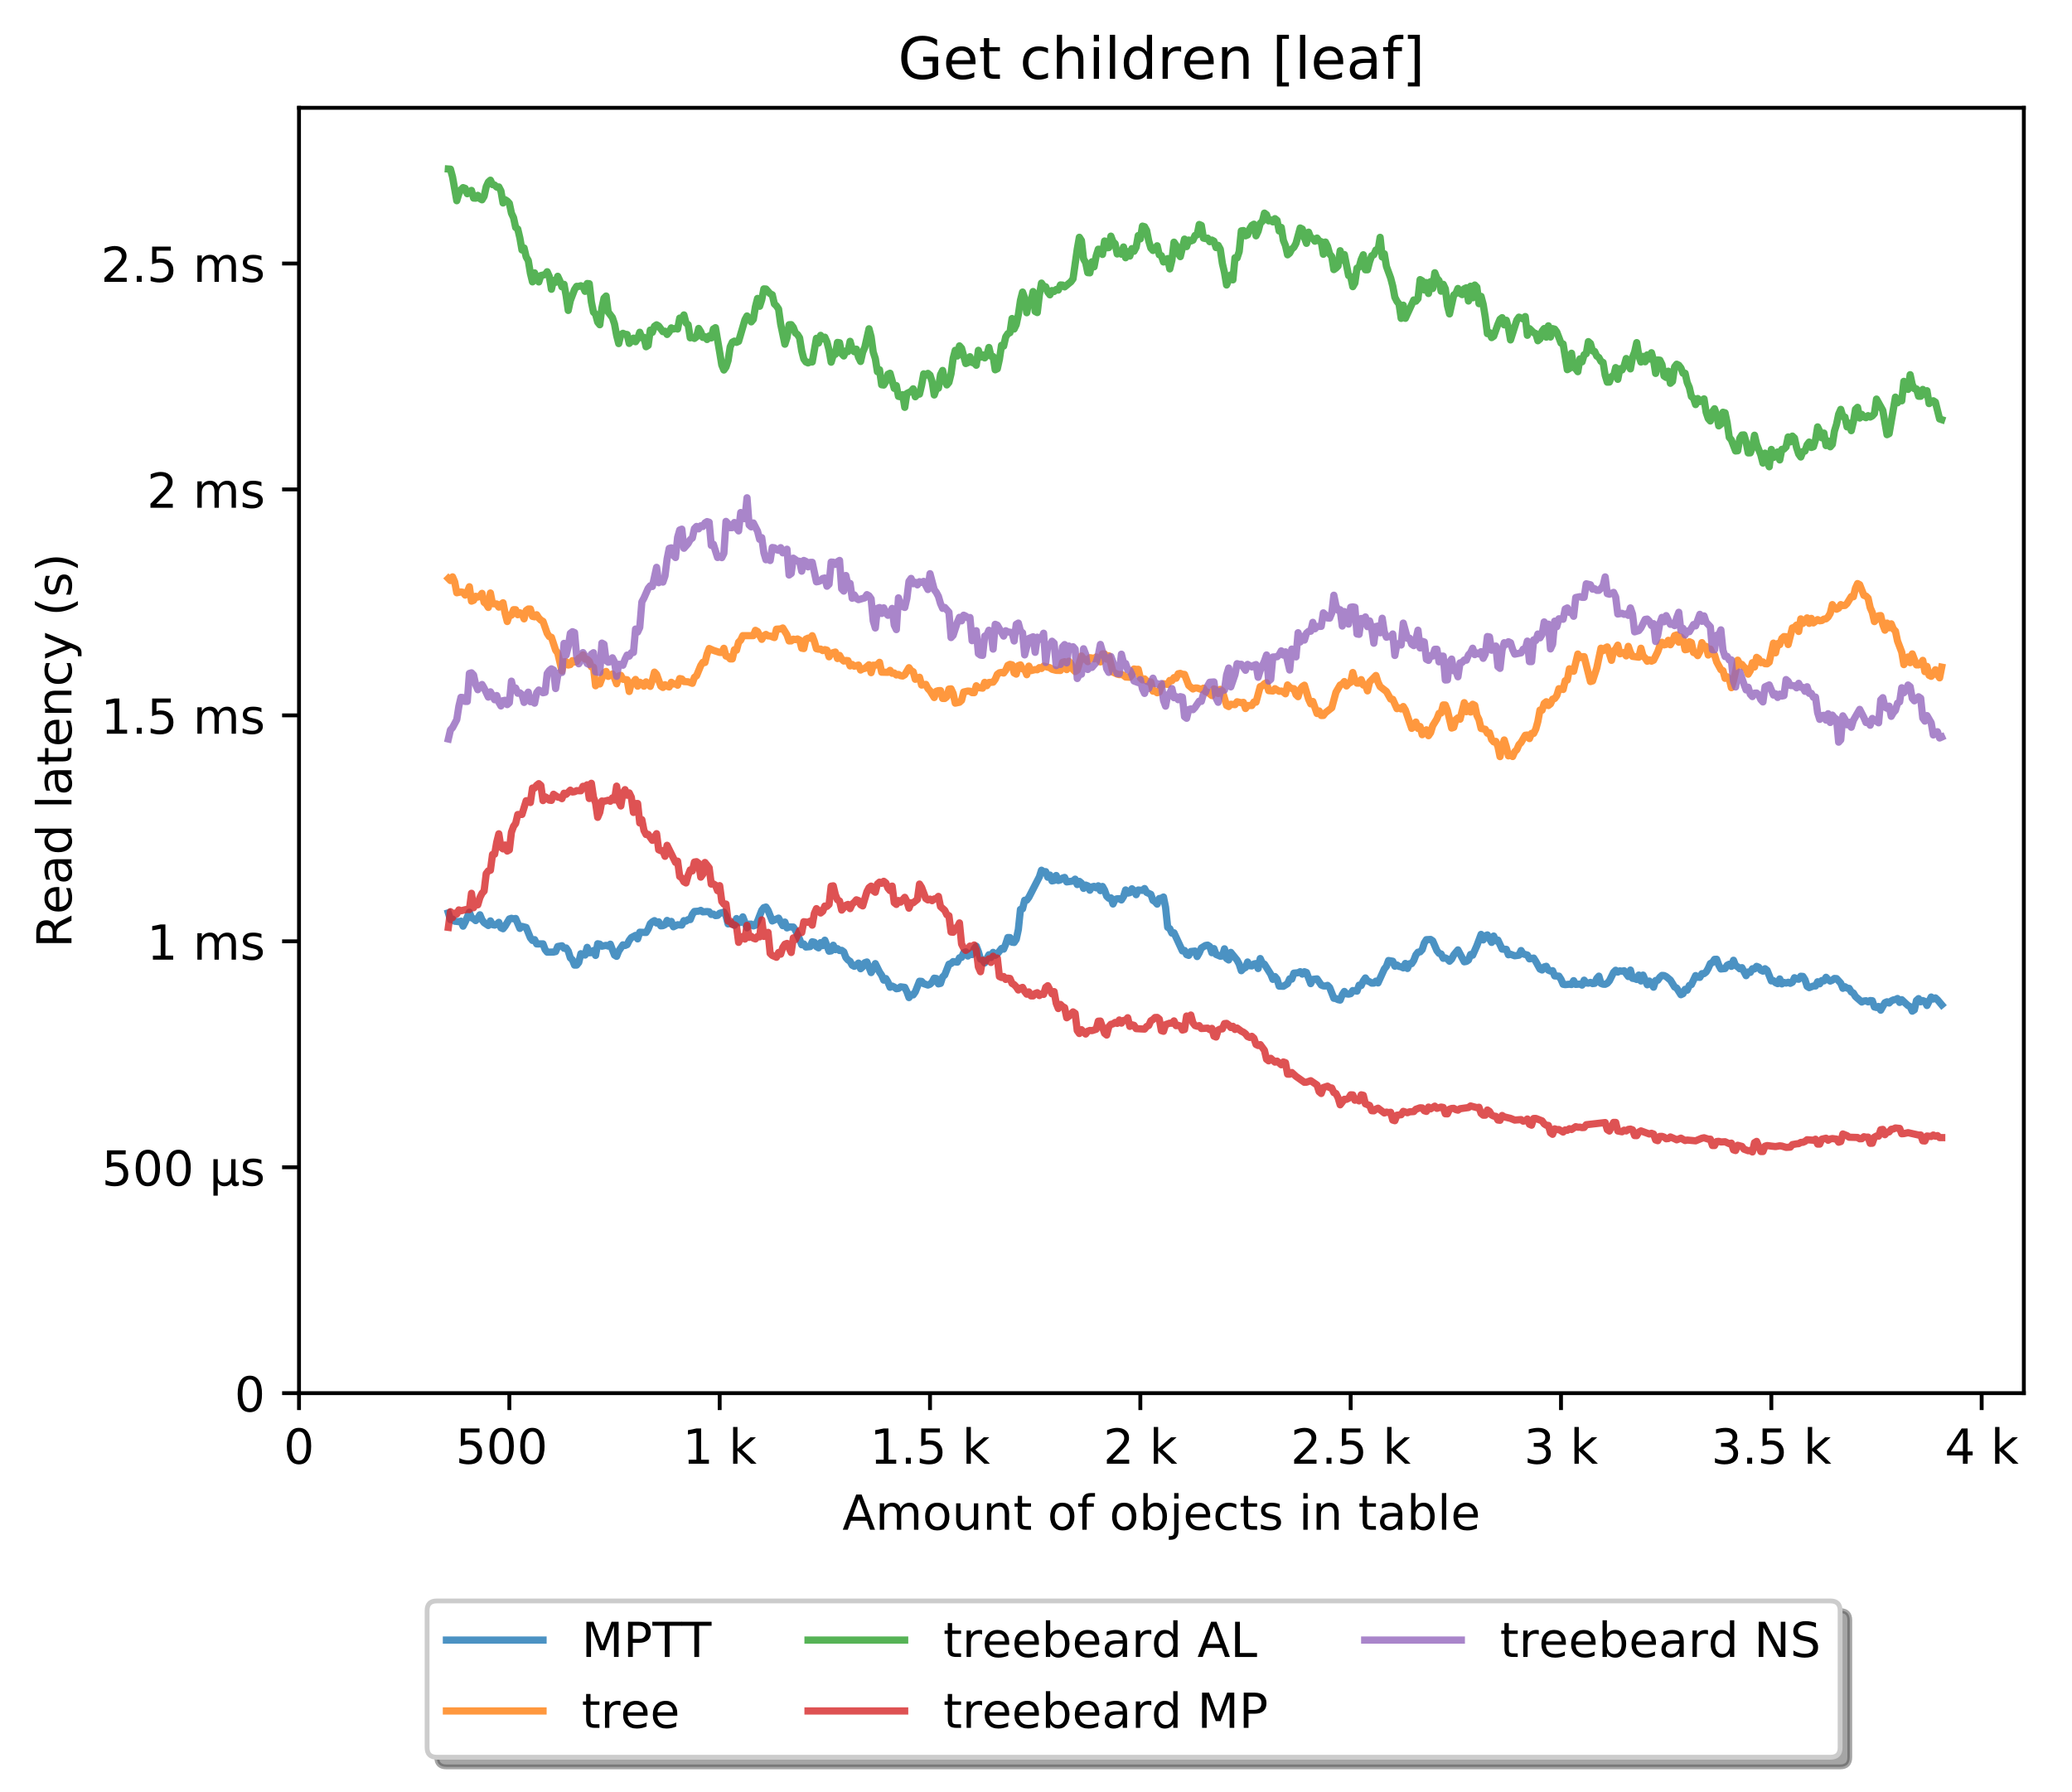 <?xml version="1.0" encoding="utf-8" standalone="no"?>
<!DOCTYPE svg PUBLIC "-//W3C//DTD SVG 1.1//EN"
  "http://www.w3.org/Graphics/SVG/1.1/DTD/svg11.dtd">
<!-- Created with matplotlib (http://matplotlib.org/) -->
<svg height="371pt" version="1.1" viewBox="0 0 429 371" width="429pt" xmlns="http://www.w3.org/2000/svg" xmlns:xlink="http://www.w3.org/1999/xlink">
 <defs>
  <style type="text/css">
*{stroke-linecap:butt;stroke-linejoin:round;}
  </style>
 </defs>
 <g id="figure_1">
  <g id="patch_1">
   <path d="M 0 371.002 
L 429.729 371.002 
L 429.729 0 
L 0 0 
z
" style="fill:#ffffff;"/>
  </g>
  <g id="axes_1">
   <g id="patch_2">
    <path d="M 61.909 288.43 
L 419.029 288.43 
L 419.029 22.318 
L 61.909 22.318 
z
" style="fill:#ffffff;"/>
   </g>
   <g id="matplotlib.axis_1">
    <g id="xtick_1">
     <g id="line2d_1">
      <defs>
       <path d="M 0 0 
L 0 3.5 
" id="m678f69fe05" style="stroke:#000000;stroke-width:0.8;"/>
      </defs>
      <g>
       <use style="stroke:#000000;stroke-width:0.8;" x="61.909" xlink:href="#m678f69fe05" y="288.43"/>
      </g>
     </g>
     <g id="text_1">
      <!-- 0 -->
      <defs>
       <path d="M 31.781 66.406 
Q 24.172 66.406 20.328 58.906 
Q 16.5 51.422 16.5 36.375 
Q 16.5 21.391 20.328 13.891 
Q 24.172 6.391 31.781 6.391 
Q 39.453 6.391 43.281 13.891 
Q 47.125 21.391 47.125 36.375 
Q 47.125 51.422 43.281 58.906 
Q 39.453 66.406 31.781 66.406 
z
M 31.781 74.219 
Q 44.047 74.219 50.516 64.516 
Q 56.984 54.828 56.984 36.375 
Q 56.984 17.969 50.516 8.266 
Q 44.047 -1.422 31.781 -1.422 
Q 19.531 -1.422 13.062 8.266 
Q 6.594 17.969 6.594 36.375 
Q 6.594 54.828 13.062 64.516 
Q 19.531 74.219 31.781 74.219 
z
" id="DejaVuSans-30"/>
      </defs>
      <g transform="translate(58.728 303.029)scale(0.1 -0.1)">
       <use xlink:href="#DejaVuSans-30"/>
      </g>
     </g>
    </g>
    <g id="xtick_2">
     <g id="line2d_2">
      <g>
       <use style="stroke:#000000;stroke-width:0.8;" x="105.458" xlink:href="#m678f69fe05" y="288.43"/>
      </g>
     </g>
     <g id="text_2">
      <!-- 500  -->
      <defs>
       <path d="M 10.797 72.906 
L 49.516 72.906 
L 49.516 64.594 
L 19.828 64.594 
L 19.828 46.734 
Q 21.969 47.469 24.109 47.828 
Q 26.266 48.188 28.422 48.188 
Q 40.625 48.188 47.75 41.5 
Q 54.891 34.812 54.891 23.391 
Q 54.891 11.625 47.562 5.094 
Q 40.234 -1.422 26.906 -1.422 
Q 22.312 -1.422 17.547 -0.641 
Q 12.797 0.141 7.719 1.703 
L 7.719 11.625 
Q 12.109 9.234 16.797 8.062 
Q 21.484 6.891 26.703 6.891 
Q 35.156 6.891 40.078 11.328 
Q 45.016 15.766 45.016 23.391 
Q 45.016 31 40.078 35.438 
Q 35.156 39.891 26.703 39.891 
Q 22.75 39.891 18.812 39.016 
Q 14.891 38.141 10.797 36.281 
z
" id="DejaVuSans-35"/>
       <path id="DejaVuSans-20"/>
      </defs>
      <g transform="translate(94.325 303.029)scale(0.1 -0.1)">
       <use xlink:href="#DejaVuSans-35"/>
       <use x="63.623" xlink:href="#DejaVuSans-30"/>
       <use x="127.246" xlink:href="#DejaVuSans-30"/>
       <use x="190.869" xlink:href="#DejaVuSans-20"/>
      </g>
     </g>
    </g>
    <g id="xtick_3">
     <g id="line2d_3">
      <g>
       <use style="stroke:#000000;stroke-width:0.8;" x="149.007" xlink:href="#m678f69fe05" y="288.43"/>
      </g>
     </g>
     <g id="text_3">
      <!-- 1 k -->
      <defs>
       <path d="M 12.406 8.297 
L 28.516 8.297 
L 28.516 63.922 
L 10.984 60.406 
L 10.984 69.391 
L 28.422 72.906 
L 38.281 72.906 
L 38.281 8.297 
L 54.391 8.297 
L 54.391 0 
L 12.406 0 
z
" id="DejaVuSans-31"/>
       <path d="M 9.078 75.984 
L 18.109 75.984 
L 18.109 31.109 
L 44.922 54.688 
L 56.391 54.688 
L 27.391 29.109 
L 57.625 0 
L 45.906 0 
L 18.109 26.703 
L 18.109 0 
L 9.078 0 
z
" id="DejaVuSans-6b"/>
      </defs>
      <g transform="translate(141.341 303.029)scale(0.1 -0.1)">
       <use xlink:href="#DejaVuSans-31"/>
       <use x="63.623" xlink:href="#DejaVuSans-20"/>
       <use x="95.41" xlink:href="#DejaVuSans-6b"/>
      </g>
     </g>
    </g>
    <g id="xtick_4">
     <g id="line2d_4">
      <g>
       <use style="stroke:#000000;stroke-width:0.8;" x="192.555" xlink:href="#m678f69fe05" y="288.43"/>
      </g>
     </g>
     <g id="text_4">
      <!-- 1.5 k -->
      <defs>
       <path d="M 10.688 12.406 
L 21 12.406 
L 21 0 
L 10.688 0 
z
" id="DejaVuSans-2e"/>
      </defs>
      <g transform="translate(180.119 303.029)scale(0.1 -0.1)">
       <use xlink:href="#DejaVuSans-31"/>
       <use x="63.623" xlink:href="#DejaVuSans-2e"/>
       <use x="95.41" xlink:href="#DejaVuSans-35"/>
       <use x="159.033" xlink:href="#DejaVuSans-20"/>
       <use x="190.82" xlink:href="#DejaVuSans-6b"/>
      </g>
     </g>
    </g>
    <g id="xtick_5">
     <g id="line2d_5">
      <g>
       <use style="stroke:#000000;stroke-width:0.8;" x="236.104" xlink:href="#m678f69fe05" y="288.43"/>
      </g>
     </g>
     <g id="text_5">
      <!-- 2 k -->
      <defs>
       <path d="M 19.188 8.297 
L 53.609 8.297 
L 53.609 0 
L 7.328 0 
L 7.328 8.297 
Q 12.938 14.109 22.625 23.891 
Q 32.328 33.688 34.812 36.531 
Q 39.547 41.844 41.422 45.531 
Q 43.312 49.219 43.312 52.781 
Q 43.312 58.594 39.234 62.25 
Q 35.156 65.922 28.609 65.922 
Q 23.969 65.922 18.812 64.312 
Q 13.672 62.703 7.812 59.422 
L 7.812 69.391 
Q 13.766 71.781 18.938 73 
Q 24.125 74.219 28.422 74.219 
Q 39.75 74.219 46.484 68.547 
Q 53.219 62.891 53.219 53.422 
Q 53.219 48.922 51.531 44.891 
Q 49.859 40.875 45.406 35.406 
Q 44.188 33.984 37.641 27.219 
Q 31.109 20.453 19.188 8.297 
z
" id="DejaVuSans-32"/>
      </defs>
      <g transform="translate(228.438 303.029)scale(0.1 -0.1)">
       <use xlink:href="#DejaVuSans-32"/>
       <use x="63.623" xlink:href="#DejaVuSans-20"/>
       <use x="95.41" xlink:href="#DejaVuSans-6b"/>
      </g>
     </g>
    </g>
    <g id="xtick_6">
     <g id="line2d_6">
      <g>
       <use style="stroke:#000000;stroke-width:0.8;" x="279.652" xlink:href="#m678f69fe05" y="288.43"/>
      </g>
     </g>
     <g id="text_6">
      <!-- 2.5 k -->
      <g transform="translate(267.216 303.029)scale(0.1 -0.1)">
       <use xlink:href="#DejaVuSans-32"/>
       <use x="63.623" xlink:href="#DejaVuSans-2e"/>
       <use x="95.41" xlink:href="#DejaVuSans-35"/>
       <use x="159.033" xlink:href="#DejaVuSans-20"/>
       <use x="190.82" xlink:href="#DejaVuSans-6b"/>
      </g>
     </g>
    </g>
    <g id="xtick_7">
     <g id="line2d_7">
      <g>
       <use style="stroke:#000000;stroke-width:0.8;" x="323.201" xlink:href="#m678f69fe05" y="288.43"/>
      </g>
     </g>
     <g id="text_7">
      <!-- 3 k -->
      <defs>
       <path d="M 40.578 39.312 
Q 47.656 37.797 51.625 33 
Q 55.609 28.219 55.609 21.188 
Q 55.609 10.406 48.188 4.484 
Q 40.766 -1.422 27.094 -1.422 
Q 22.516 -1.422 17.656 -0.516 
Q 12.797 0.391 7.625 2.203 
L 7.625 11.719 
Q 11.719 9.328 16.594 8.109 
Q 21.484 6.891 26.812 6.891 
Q 36.078 6.891 40.938 10.547 
Q 45.797 14.203 45.797 21.188 
Q 45.797 27.641 41.281 31.266 
Q 36.766 34.906 28.719 34.906 
L 20.219 34.906 
L 20.219 43.016 
L 29.109 43.016 
Q 36.375 43.016 40.234 45.922 
Q 44.094 48.828 44.094 54.297 
Q 44.094 59.906 40.109 62.906 
Q 36.141 65.922 28.719 65.922 
Q 24.656 65.922 20.016 65.031 
Q 15.375 64.156 9.812 62.312 
L 9.812 71.094 
Q 15.438 72.656 20.344 73.438 
Q 25.25 74.219 29.594 74.219 
Q 40.828 74.219 47.359 69.109 
Q 53.906 64.016 53.906 55.328 
Q 53.906 49.266 50.438 45.094 
Q 46.969 40.922 40.578 39.312 
z
" id="DejaVuSans-33"/>
      </defs>
      <g transform="translate(315.535 303.029)scale(0.1 -0.1)">
       <use xlink:href="#DejaVuSans-33"/>
       <use x="63.623" xlink:href="#DejaVuSans-20"/>
       <use x="95.41" xlink:href="#DejaVuSans-6b"/>
      </g>
     </g>
    </g>
    <g id="xtick_8">
     <g id="line2d_8">
      <g>
       <use style="stroke:#000000;stroke-width:0.8;" x="366.749" xlink:href="#m678f69fe05" y="288.43"/>
      </g>
     </g>
     <g id="text_8">
      <!-- 3.5 k -->
      <g transform="translate(354.313 303.029)scale(0.1 -0.1)">
       <use xlink:href="#DejaVuSans-33"/>
       <use x="63.623" xlink:href="#DejaVuSans-2e"/>
       <use x="95.41" xlink:href="#DejaVuSans-35"/>
       <use x="159.033" xlink:href="#DejaVuSans-20"/>
       <use x="190.82" xlink:href="#DejaVuSans-6b"/>
      </g>
     </g>
    </g>
    <g id="xtick_9">
     <g id="line2d_9">
      <g>
       <use style="stroke:#000000;stroke-width:0.8;" x="410.298" xlink:href="#m678f69fe05" y="288.43"/>
      </g>
     </g>
     <g id="text_9">
      <!-- 4 k -->
      <defs>
       <path d="M 37.797 64.312 
L 12.891 25.391 
L 37.797 25.391 
z
M 35.203 72.906 
L 47.609 72.906 
L 47.609 25.391 
L 58.016 25.391 
L 58.016 17.188 
L 47.609 17.188 
L 47.609 0 
L 37.797 0 
L 37.797 17.188 
L 4.891 17.188 
L 4.891 26.703 
z
" id="DejaVuSans-34"/>
      </defs>
      <g transform="translate(402.632 303.029)scale(0.1 -0.1)">
       <use xlink:href="#DejaVuSans-34"/>
       <use x="63.623" xlink:href="#DejaVuSans-20"/>
       <use x="95.41" xlink:href="#DejaVuSans-6b"/>
      </g>
     </g>
    </g>
    <g id="text_10">
     <!-- Amount of objects in table -->
     <defs>
      <path d="M 34.188 63.188 
L 20.797 26.906 
L 47.609 26.906 
z
M 28.609 72.906 
L 39.797 72.906 
L 67.578 0 
L 57.328 0 
L 50.688 18.703 
L 17.828 18.703 
L 11.188 0 
L 0.781 0 
z
" id="DejaVuSans-41"/>
      <path d="M 52 44.188 
Q 55.375 50.25 60.062 53.125 
Q 64.75 56 71.094 56 
Q 79.641 56 84.281 50.016 
Q 88.922 44.047 88.922 33.016 
L 88.922 0 
L 79.891 0 
L 79.891 32.719 
Q 79.891 40.578 77.094 44.375 
Q 74.312 48.188 68.609 48.188 
Q 61.625 48.188 57.562 43.547 
Q 53.516 38.922 53.516 30.906 
L 53.516 0 
L 44.484 0 
L 44.484 32.719 
Q 44.484 40.625 41.703 44.406 
Q 38.922 48.188 33.109 48.188 
Q 26.219 48.188 22.156 43.531 
Q 18.109 38.875 18.109 30.906 
L 18.109 0 
L 9.078 0 
L 9.078 54.688 
L 18.109 54.688 
L 18.109 46.188 
Q 21.188 51.219 25.484 53.609 
Q 29.781 56 35.688 56 
Q 41.656 56 45.828 52.969 
Q 50 49.953 52 44.188 
z
" id="DejaVuSans-6d"/>
      <path d="M 30.609 48.391 
Q 23.391 48.391 19.188 42.75 
Q 14.984 37.109 14.984 27.297 
Q 14.984 17.484 19.156 11.844 
Q 23.344 6.203 30.609 6.203 
Q 37.797 6.203 41.984 11.859 
Q 46.188 17.531 46.188 27.297 
Q 46.188 37.016 41.984 42.703 
Q 37.797 48.391 30.609 48.391 
z
M 30.609 56 
Q 42.328 56 49.016 48.375 
Q 55.719 40.766 55.719 27.297 
Q 55.719 13.875 49.016 6.219 
Q 42.328 -1.422 30.609 -1.422 
Q 18.844 -1.422 12.172 6.219 
Q 5.516 13.875 5.516 27.297 
Q 5.516 40.766 12.172 48.375 
Q 18.844 56 30.609 56 
z
" id="DejaVuSans-6f"/>
      <path d="M 8.5 21.578 
L 8.5 54.688 
L 17.484 54.688 
L 17.484 21.922 
Q 17.484 14.156 20.5 10.266 
Q 23.531 6.391 29.594 6.391 
Q 36.859 6.391 41.078 11.031 
Q 45.312 15.672 45.312 23.688 
L 45.312 54.688 
L 54.297 54.688 
L 54.297 0 
L 45.312 0 
L 45.312 8.406 
Q 42.047 3.422 37.719 1 
Q 33.406 -1.422 27.688 -1.422 
Q 18.266 -1.422 13.375 4.438 
Q 8.5 10.297 8.5 21.578 
z
M 31.109 56 
z
" id="DejaVuSans-75"/>
      <path d="M 54.891 33.016 
L 54.891 0 
L 45.906 0 
L 45.906 32.719 
Q 45.906 40.484 42.875 44.328 
Q 39.844 48.188 33.797 48.188 
Q 26.516 48.188 22.312 43.547 
Q 18.109 38.922 18.109 30.906 
L 18.109 0 
L 9.078 0 
L 9.078 54.688 
L 18.109 54.688 
L 18.109 46.188 
Q 21.344 51.125 25.703 53.562 
Q 30.078 56 35.797 56 
Q 45.219 56 50.047 50.172 
Q 54.891 44.344 54.891 33.016 
z
" id="DejaVuSans-6e"/>
      <path d="M 18.312 70.219 
L 18.312 54.688 
L 36.812 54.688 
L 36.812 47.703 
L 18.312 47.703 
L 18.312 18.016 
Q 18.312 11.328 20.141 9.422 
Q 21.969 7.516 27.594 7.516 
L 36.812 7.516 
L 36.812 0 
L 27.594 0 
Q 17.188 0 13.234 3.875 
Q 9.281 7.766 9.281 18.016 
L 9.281 47.703 
L 2.688 47.703 
L 2.688 54.688 
L 9.281 54.688 
L 9.281 70.219 
z
" id="DejaVuSans-74"/>
      <path d="M 37.109 75.984 
L 37.109 68.5 
L 28.516 68.5 
Q 23.688 68.5 21.797 66.547 
Q 19.922 64.594 19.922 59.516 
L 19.922 54.688 
L 34.719 54.688 
L 34.719 47.703 
L 19.922 47.703 
L 19.922 0 
L 10.891 0 
L 10.891 47.703 
L 2.297 47.703 
L 2.297 54.688 
L 10.891 54.688 
L 10.891 58.5 
Q 10.891 67.625 15.141 71.797 
Q 19.391 75.984 28.609 75.984 
z
" id="DejaVuSans-66"/>
      <path d="M 48.688 27.297 
Q 48.688 37.203 44.609 42.844 
Q 40.531 48.484 33.406 48.484 
Q 26.266 48.484 22.188 42.844 
Q 18.109 37.203 18.109 27.297 
Q 18.109 17.391 22.188 11.75 
Q 26.266 6.109 33.406 6.109 
Q 40.531 6.109 44.609 11.75 
Q 48.688 17.391 48.688 27.297 
z
M 18.109 46.391 
Q 20.953 51.266 25.266 53.625 
Q 29.594 56 35.594 56 
Q 45.562 56 51.781 48.094 
Q 58.016 40.188 58.016 27.297 
Q 58.016 14.406 51.781 6.484 
Q 45.562 -1.422 35.594 -1.422 
Q 29.594 -1.422 25.266 0.953 
Q 20.953 3.328 18.109 8.203 
L 18.109 0 
L 9.078 0 
L 9.078 75.984 
L 18.109 75.984 
z
" id="DejaVuSans-62"/>
      <path d="M 9.422 54.688 
L 18.406 54.688 
L 18.406 -0.984 
Q 18.406 -11.422 14.422 -16.109 
Q 10.453 -20.797 1.609 -20.797 
L -1.812 -20.797 
L -1.812 -13.188 
L 0.594 -13.188 
Q 5.719 -13.188 7.562 -10.812 
Q 9.422 -8.453 9.422 -0.984 
z
M 9.422 75.984 
L 18.406 75.984 
L 18.406 64.594 
L 9.422 64.594 
z
" id="DejaVuSans-6a"/>
      <path d="M 56.203 29.594 
L 56.203 25.203 
L 14.891 25.203 
Q 15.484 15.922 20.484 11.062 
Q 25.484 6.203 34.422 6.203 
Q 39.594 6.203 44.453 7.469 
Q 49.312 8.734 54.109 11.281 
L 54.109 2.781 
Q 49.266 0.734 44.188 -0.344 
Q 39.109 -1.422 33.891 -1.422 
Q 20.797 -1.422 13.156 6.188 
Q 5.516 13.812 5.516 26.812 
Q 5.516 40.234 12.766 48.109 
Q 20.016 56 32.328 56 
Q 43.359 56 49.781 48.891 
Q 56.203 41.797 56.203 29.594 
z
M 47.219 32.234 
Q 47.125 39.594 43.094 43.984 
Q 39.062 48.391 32.422 48.391 
Q 24.906 48.391 20.391 44.141 
Q 15.875 39.891 15.188 32.172 
z
" id="DejaVuSans-65"/>
      <path d="M 48.781 52.594 
L 48.781 44.188 
Q 44.969 46.297 41.141 47.344 
Q 37.312 48.391 33.406 48.391 
Q 24.656 48.391 19.812 42.844 
Q 14.984 37.312 14.984 27.297 
Q 14.984 17.281 19.812 11.734 
Q 24.656 6.203 33.406 6.203 
Q 37.312 6.203 41.141 7.25 
Q 44.969 8.297 48.781 10.406 
L 48.781 2.094 
Q 45.016 0.344 40.984 -0.531 
Q 36.969 -1.422 32.422 -1.422 
Q 20.062 -1.422 12.781 6.344 
Q 5.516 14.109 5.516 27.297 
Q 5.516 40.672 12.859 48.328 
Q 20.219 56 33.016 56 
Q 37.156 56 41.109 55.141 
Q 45.062 54.297 48.781 52.594 
z
" id="DejaVuSans-63"/>
      <path d="M 44.281 53.078 
L 44.281 44.578 
Q 40.484 46.531 36.375 47.5 
Q 32.281 48.484 27.875 48.484 
Q 21.188 48.484 17.844 46.438 
Q 14.5 44.391 14.5 40.281 
Q 14.5 37.156 16.891 35.375 
Q 19.281 33.594 26.516 31.984 
L 29.594 31.297 
Q 39.156 29.25 43.188 25.516 
Q 47.219 21.781 47.219 15.094 
Q 47.219 7.469 41.188 3.016 
Q 35.156 -1.422 24.609 -1.422 
Q 20.219 -1.422 15.453 -0.562 
Q 10.688 0.297 5.422 2 
L 5.422 11.281 
Q 10.406 8.688 15.234 7.391 
Q 20.062 6.109 24.812 6.109 
Q 31.156 6.109 34.562 8.281 
Q 37.984 10.453 37.984 14.406 
Q 37.984 18.062 35.516 20.016 
Q 33.062 21.969 24.703 23.781 
L 21.578 24.516 
Q 13.234 26.266 9.516 29.906 
Q 5.812 33.547 5.812 39.891 
Q 5.812 47.609 11.281 51.797 
Q 16.75 56 26.812 56 
Q 31.781 56 36.172 55.266 
Q 40.578 54.547 44.281 53.078 
z
" id="DejaVuSans-73"/>
      <path d="M 9.422 54.688 
L 18.406 54.688 
L 18.406 0 
L 9.422 0 
z
M 9.422 75.984 
L 18.406 75.984 
L 18.406 64.594 
L 9.422 64.594 
z
" id="DejaVuSans-69"/>
      <path d="M 34.281 27.484 
Q 23.391 27.484 19.188 25 
Q 14.984 22.516 14.984 16.5 
Q 14.984 11.719 18.141 8.906 
Q 21.297 6.109 26.703 6.109 
Q 34.188 6.109 38.703 11.406 
Q 43.219 16.703 43.219 25.484 
L 43.219 27.484 
z
M 52.203 31.203 
L 52.203 0 
L 43.219 0 
L 43.219 8.297 
Q 40.141 3.328 35.547 0.953 
Q 30.953 -1.422 24.312 -1.422 
Q 15.922 -1.422 10.953 3.297 
Q 6 8.016 6 15.922 
Q 6 25.141 12.172 29.828 
Q 18.359 34.516 30.609 34.516 
L 43.219 34.516 
L 43.219 35.406 
Q 43.219 41.609 39.141 45 
Q 35.062 48.391 27.688 48.391 
Q 23 48.391 18.547 47.266 
Q 14.109 46.141 10.016 43.891 
L 10.016 52.203 
Q 14.938 54.109 19.578 55.047 
Q 24.219 56 28.609 56 
Q 40.484 56 46.344 49.844 
Q 52.203 43.703 52.203 31.203 
z
" id="DejaVuSans-61"/>
      <path d="M 9.422 75.984 
L 18.406 75.984 
L 18.406 0 
L 9.422 0 
z
" id="DejaVuSans-6c"/>
     </defs>
     <g transform="translate(174.411 316.707)scale(0.1 -0.1)">
      <use xlink:href="#DejaVuSans-41"/>
      <use x="68.408" xlink:href="#DejaVuSans-6d"/>
      <use x="165.82" xlink:href="#DejaVuSans-6f"/>
      <use x="227.002" xlink:href="#DejaVuSans-75"/>
      <use x="290.381" xlink:href="#DejaVuSans-6e"/>
      <use x="353.76" xlink:href="#DejaVuSans-74"/>
      <use x="392.969" xlink:href="#DejaVuSans-20"/>
      <use x="424.756" xlink:href="#DejaVuSans-6f"/>
      <use x="485.938" xlink:href="#DejaVuSans-66"/>
      <use x="521.143" xlink:href="#DejaVuSans-20"/>
      <use x="552.93" xlink:href="#DejaVuSans-6f"/>
      <use x="614.111" xlink:href="#DejaVuSans-62"/>
      <use x="677.588" xlink:href="#DejaVuSans-6a"/>
      <use x="705.371" xlink:href="#DejaVuSans-65"/>
      <use x="766.895" xlink:href="#DejaVuSans-63"/>
      <use x="821.875" xlink:href="#DejaVuSans-74"/>
      <use x="861.084" xlink:href="#DejaVuSans-73"/>
      <use x="913.184" xlink:href="#DejaVuSans-20"/>
      <use x="944.971" xlink:href="#DejaVuSans-69"/>
      <use x="972.754" xlink:href="#DejaVuSans-6e"/>
      <use x="1036.133" xlink:href="#DejaVuSans-20"/>
      <use x="1067.92" xlink:href="#DejaVuSans-74"/>
      <use x="1107.129" xlink:href="#DejaVuSans-61"/>
      <use x="1168.408" xlink:href="#DejaVuSans-62"/>
      <use x="1231.885" xlink:href="#DejaVuSans-6c"/>
      <use x="1259.668" xlink:href="#DejaVuSans-65"/>
     </g>
    </g>
   </g>
   <g id="matplotlib.axis_2">
    <g id="ytick_1">
     <g id="line2d_10">
      <defs>
       <path d="M 0 0 
L -3.5 0 
" id="m3124f94f41" style="stroke:#000000;stroke-width:0.8;"/>
      </defs>
      <g>
       <use style="stroke:#000000;stroke-width:0.8;" x="61.909" xlink:href="#m3124f94f41" y="288.43"/>
      </g>
     </g>
     <g id="text_11">
      <!-- 0 -->
      <g transform="translate(48.547 292.229)scale(0.1 -0.1)">
       <use xlink:href="#DejaVuSans-30"/>
      </g>
     </g>
    </g>
    <g id="ytick_2">
     <g id="line2d_11">
      <g>
       <use style="stroke:#000000;stroke-width:0.8;" x="61.909" xlink:href="#m3124f94f41" y="241.655"/>
      </g>
     </g>
     <g id="text_12">
      <!-- 500 µs -->
      <defs>
       <path d="M 8.5 -20.797 
L 8.5 54.688 
L 17.484 54.688 
L 17.484 20.703 
Q 17.484 13.625 20.844 10 
Q 24.219 6.391 30.812 6.391 
Q 38.031 6.391 41.672 10.484 
Q 45.312 14.594 45.312 22.797 
L 45.312 54.688 
L 54.297 54.688 
L 54.297 12.594 
Q 54.297 9.672 55.141 8.281 
Q 56 6.891 57.812 6.891 
Q 58.25 6.891 59.031 7.156 
Q 59.812 7.422 61.188 8.016 
L 61.188 0.781 
Q 59.188 -0.344 57.391 -0.875 
Q 55.609 -1.422 53.906 -1.422 
Q 50.531 -1.422 48.531 0.484 
Q 46.531 2.391 45.797 6.297 
Q 43.359 2.438 39.812 0.5 
Q 36.281 -1.422 31.5 -1.422 
Q 26.516 -1.422 23.016 0.484 
Q 19.531 2.391 17.484 6.203 
L 17.484 -20.797 
z
" id="DejaVuSans-b5"/>
      </defs>
      <g transform="translate(21.072 245.454)scale(0.1 -0.1)">
       <use xlink:href="#DejaVuSans-35"/>
       <use x="63.623" xlink:href="#DejaVuSans-30"/>
       <use x="127.246" xlink:href="#DejaVuSans-30"/>
       <use x="190.869" xlink:href="#DejaVuSans-20"/>
       <use x="222.656" xlink:href="#DejaVuSans-b5"/>
       <use x="286.279" xlink:href="#DejaVuSans-73"/>
      </g>
     </g>
    </g>
    <g id="ytick_3">
     <g id="line2d_12">
      <g>
       <use style="stroke:#000000;stroke-width:0.8;" x="61.909" xlink:href="#m3124f94f41" y="194.879"/>
      </g>
     </g>
     <g id="text_13">
      <!-- 1 ms -->
      <g transform="translate(30.419 198.678)scale(0.1 -0.1)">
       <use xlink:href="#DejaVuSans-31"/>
       <use x="63.623" xlink:href="#DejaVuSans-20"/>
       <use x="95.41" xlink:href="#DejaVuSans-6d"/>
       <use x="192.822" xlink:href="#DejaVuSans-73"/>
      </g>
     </g>
    </g>
    <g id="ytick_4">
     <g id="line2d_13">
      <g>
       <use style="stroke:#000000;stroke-width:0.8;" x="61.909" xlink:href="#m3124f94f41" y="148.104"/>
      </g>
     </g>
     <g id="text_14">
      <!-- 1.5 ms -->
      <g transform="translate(20.878 151.903)scale(0.1 -0.1)">
       <use xlink:href="#DejaVuSans-31"/>
       <use x="63.623" xlink:href="#DejaVuSans-2e"/>
       <use x="95.41" xlink:href="#DejaVuSans-35"/>
       <use x="159.033" xlink:href="#DejaVuSans-20"/>
       <use x="190.82" xlink:href="#DejaVuSans-6d"/>
       <use x="288.232" xlink:href="#DejaVuSans-73"/>
      </g>
     </g>
    </g>
    <g id="ytick_5">
     <g id="line2d_14">
      <g>
       <use style="stroke:#000000;stroke-width:0.8;" x="61.909" xlink:href="#m3124f94f41" y="101.328"/>
      </g>
     </g>
     <g id="text_15">
      <!-- 2 ms -->
      <g transform="translate(30.419 105.127)scale(0.1 -0.1)">
       <use xlink:href="#DejaVuSans-32"/>
       <use x="63.623" xlink:href="#DejaVuSans-20"/>
       <use x="95.41" xlink:href="#DejaVuSans-6d"/>
       <use x="192.822" xlink:href="#DejaVuSans-73"/>
      </g>
     </g>
    </g>
    <g id="ytick_6">
     <g id="line2d_15">
      <g>
       <use style="stroke:#000000;stroke-width:0.8;" x="61.909" xlink:href="#m3124f94f41" y="54.553"/>
      </g>
     </g>
     <g id="text_16">
      <!-- 2.5 ms -->
      <g transform="translate(20.878 58.352)scale(0.1 -0.1)">
       <use xlink:href="#DejaVuSans-32"/>
       <use x="63.623" xlink:href="#DejaVuSans-2e"/>
       <use x="95.41" xlink:href="#DejaVuSans-35"/>
       <use x="159.033" xlink:href="#DejaVuSans-20"/>
       <use x="190.82" xlink:href="#DejaVuSans-6d"/>
       <use x="288.232" xlink:href="#DejaVuSans-73"/>
      </g>
     </g>
    </g>
    <g id="text_17">
     <!-- Read latency (s) -->
     <defs>
      <path d="M 44.391 34.188 
Q 47.562 33.109 50.562 29.594 
Q 53.562 26.078 56.594 19.922 
L 66.609 0 
L 56 0 
L 46.688 18.703 
Q 43.062 26.031 39.672 28.422 
Q 36.281 30.812 30.422 30.812 
L 19.672 30.812 
L 19.672 0 
L 9.812 0 
L 9.812 72.906 
L 32.078 72.906 
Q 44.578 72.906 50.734 67.672 
Q 56.891 62.453 56.891 51.906 
Q 56.891 45.016 53.688 40.469 
Q 50.484 35.938 44.391 34.188 
z
M 19.672 64.797 
L 19.672 38.922 
L 32.078 38.922 
Q 39.203 38.922 42.844 42.219 
Q 46.484 45.516 46.484 51.906 
Q 46.484 58.297 42.844 61.547 
Q 39.203 64.797 32.078 64.797 
z
" id="DejaVuSans-52"/>
      <path d="M 45.406 46.391 
L 45.406 75.984 
L 54.391 75.984 
L 54.391 0 
L 45.406 0 
L 45.406 8.203 
Q 42.578 3.328 38.25 0.953 
Q 33.938 -1.422 27.875 -1.422 
Q 17.969 -1.422 11.734 6.484 
Q 5.516 14.406 5.516 27.297 
Q 5.516 40.188 11.734 48.094 
Q 17.969 56 27.875 56 
Q 33.938 56 38.25 53.625 
Q 42.578 51.266 45.406 46.391 
z
M 14.797 27.297 
Q 14.797 17.391 18.875 11.75 
Q 22.953 6.109 30.078 6.109 
Q 37.203 6.109 41.297 11.75 
Q 45.406 17.391 45.406 27.297 
Q 45.406 37.203 41.297 42.844 
Q 37.203 48.484 30.078 48.484 
Q 22.953 48.484 18.875 42.844 
Q 14.797 37.203 14.797 27.297 
z
" id="DejaVuSans-64"/>
      <path d="M 32.172 -5.078 
Q 28.375 -14.844 24.75 -17.812 
Q 21.141 -20.797 15.094 -20.797 
L 7.906 -20.797 
L 7.906 -13.281 
L 13.188 -13.281 
Q 16.891 -13.281 18.938 -11.516 
Q 21 -9.766 23.484 -3.219 
L 25.094 0.875 
L 2.984 54.688 
L 12.5 54.688 
L 29.594 11.922 
L 46.688 54.688 
L 56.203 54.688 
z
" id="DejaVuSans-79"/>
      <path d="M 31 75.875 
Q 24.469 64.656 21.281 53.656 
Q 18.109 42.672 18.109 31.391 
Q 18.109 20.125 21.312 9.062 
Q 24.516 -2 31 -13.188 
L 23.188 -13.188 
Q 15.875 -1.703 12.234 9.375 
Q 8.594 20.453 8.594 31.391 
Q 8.594 42.281 12.203 53.312 
Q 15.828 64.359 23.188 75.875 
z
" id="DejaVuSans-28"/>
      <path d="M 8.016 75.875 
L 15.828 75.875 
Q 23.141 64.359 26.781 53.312 
Q 30.422 42.281 30.422 31.391 
Q 30.422 20.453 26.781 9.375 
Q 23.141 -1.703 15.828 -13.188 
L 8.016 -13.188 
Q 14.5 -2 17.703 9.062 
Q 20.906 20.125 20.906 31.391 
Q 20.906 42.672 17.703 53.656 
Q 14.5 64.656 8.016 75.875 
z
" id="DejaVuSans-29"/>
     </defs>
     <g transform="translate(14.798 196.212)rotate(-90)scale(0.1 -0.1)">
      <use xlink:href="#DejaVuSans-52"/>
      <use x="69.42" xlink:href="#DejaVuSans-65"/>
      <use x="130.943" xlink:href="#DejaVuSans-61"/>
      <use x="192.223" xlink:href="#DejaVuSans-64"/>
      <use x="255.699" xlink:href="#DejaVuSans-20"/>
      <use x="287.486" xlink:href="#DejaVuSans-6c"/>
      <use x="315.27" xlink:href="#DejaVuSans-61"/>
      <use x="376.549" xlink:href="#DejaVuSans-74"/>
      <use x="415.758" xlink:href="#DejaVuSans-65"/>
      <use x="477.281" xlink:href="#DejaVuSans-6e"/>
      <use x="540.66" xlink:href="#DejaVuSans-63"/>
      <use x="595.641" xlink:href="#DejaVuSans-79"/>
      <use x="654.82" xlink:href="#DejaVuSans-20"/>
      <use x="686.607" xlink:href="#DejaVuSans-28"/>
      <use x="725.621" xlink:href="#DejaVuSans-73"/>
      <use x="777.721" xlink:href="#DejaVuSans-29"/>
     </g>
    </g>
   </g>
   <g id="line2d_16">
    <path clip-path="url(#p7d2825fab5)" d="M 92.829 188.983 
L 93.264 190.393 
L 93.7 190.28 
L 94.135 190.716 
L 95.006 190.812 
L 95.442 190.712 
L 95.877 191.747 
L 96.313 190.906 
L 97.184 188.858 
L 97.619 189.997 
L 98.055 190.222 
L 98.49 190.591 
L 98.926 190.084 
L 99.361 189.389 
L 99.797 190.427 
L 100.232 191.027 
L 101.103 191.609 
L 101.539 190.652 
L 101.974 191.431 
L 102.41 191.529 
L 102.845 191.368 
L 103.281 190.951 
L 103.716 192.08 
L 104.151 192.278 
L 104.587 191.732 
L 105.458 190.252 
L 105.893 190.118 
L 106.329 190.225 
L 106.764 190.155 
L 107.635 192.211 
L 108.071 191.791 
L 108.942 192.015 
L 109.813 194.163 
L 110.248 194.699 
L 110.684 194.536 
L 111.119 195.421 
L 112.426 195.413 
L 112.861 196.586 
L 113.297 197.12 
L 114.603 197.106 
L 115.039 197.009 
L 115.474 195.959 
L 116.345 195.804 
L 116.781 196.324 
L 117.216 196.26 
L 117.652 196.904 
L 118.087 198.309 
L 118.523 198.732 
L 118.958 199.81 
L 119.393 199.8 
L 119.829 199.262 
L 120.264 197.448 
L 121.135 197.728 
L 121.571 196.132 
L 122.006 197.263 
L 122.442 197.216 
L 122.877 196.784 
L 123.313 197.802 
L 123.748 195.386 
L 124.184 195.471 
L 124.619 195.893 
L 125.49 195.717 
L 125.926 195.873 
L 126.361 195.478 
L 127.232 197.734 
L 127.668 197.994 
L 128.103 196.894 
L 128.974 195.61 
L 129.41 195.753 
L 129.845 195.568 
L 130.281 194.687 
L 130.716 194.112 
L 131.587 193.656 
L 132.023 194.375 
L 132.458 192.997 
L 133.329 193.034 
L 133.765 193.053 
L 134.2 192.351 
L 134.635 191.252 
L 135.071 190.844 
L 135.506 190.602 
L 135.942 191.095 
L 136.377 190.846 
L 136.813 191.68 
L 137.248 191.642 
L 137.684 191.431 
L 138.119 190.556 
L 138.555 191.163 
L 138.99 190.761 
L 139.426 191.873 
L 140.297 191.451 
L 141.168 191.516 
L 141.603 190.602 
L 142.039 190.698 
L 142.474 190.385 
L 142.91 190.381 
L 143.345 189.298 
L 143.781 188.699 
L 144.652 188.645 
L 145.087 188.473 
L 145.523 188.787 
L 146.394 188.721 
L 146.829 188.767 
L 147.265 189.319 
L 147.7 189.244 
L 148.136 189.56 
L 148.571 189.518 
L 149.007 189.071 
L 149.877 188.841 
L 150.313 189.592 
L 150.748 191.274 
L 151.619 191.142 
L 152.055 191.574 
L 152.49 190.171 
L 152.926 191 
L 153.361 190.97 
L 153.797 189.819 
L 154.668 192.085 
L 155.103 191.331 
L 155.539 191.321 
L 155.974 191.698 
L 156.41 191.552 
L 156.845 190.73 
L 157.716 188.465 
L 158.152 187.911 
L 158.587 187.784 
L 159.023 188.467 
L 159.894 190.667 
L 161.2 190.076 
L 162.071 191.641 
L 162.507 190.895 
L 162.942 192.102 
L 163.378 191.908 
L 164.249 191.926 
L 164.684 192.564 
L 165.555 194.468 
L 165.99 195.594 
L 166.426 195.432 
L 166.861 196.064 
L 167.732 195.977 
L 168.168 194.976 
L 168.603 195.078 
L 169.039 195.975 
L 169.474 196.236 
L 169.91 195.152 
L 170.345 195.774 
L 170.781 194.655 
L 171.652 196.927 
L 172.087 196.865 
L 172.523 195.693 
L 172.958 196.606 
L 173.394 196.4 
L 173.829 196.79 
L 174.265 196.751 
L 174.7 197.067 
L 175.136 198.239 
L 175.571 198.738 
L 176.007 199.026 
L 176.442 199.827 
L 176.878 200.056 
L 177.313 199.8 
L 177.749 199.387 
L 178.184 200.558 
L 178.62 200.157 
L 179.055 199.308 
L 179.49 199.158 
L 180.361 201.354 
L 180.797 200.562 
L 181.232 199.498 
L 182.103 201.25 
L 182.539 201.899 
L 182.974 202.916 
L 183.41 202.588 
L 183.845 203.322 
L 184.281 204.394 
L 184.716 204.142 
L 185.152 204.348 
L 185.587 204.702 
L 186.023 204.639 
L 186.458 204.301 
L 187.329 204.42 
L 187.765 205.327 
L 188.2 206.531 
L 188.636 205.933 
L 189.071 205.976 
L 189.507 205.344 
L 190.378 203.145 
L 190.813 203.176 
L 191.249 203.643 
L 192.12 203.94 
L 192.555 203.767 
L 192.991 203.333 
L 193.426 202.513 
L 193.862 202.579 
L 194.297 203.696 
L 194.732 203.59 
L 195.168 202.253 
L 195.603 201.846 
L 196.474 199.622 
L 196.91 199.493 
L 197.345 199.08 
L 198.216 199.193 
L 198.652 198.297 
L 199.087 198.209 
L 199.523 197.236 
L 199.958 197.067 
L 200.394 197.929 
L 200.829 197.364 
L 201.265 197.635 
L 201.7 196.425 
L 202.136 195.891 
L 202.571 197.022 
L 203.007 198.561 
L 203.442 198.699 
L 203.878 199.355 
L 204.749 197.665 
L 205.184 198.228 
L 205.62 197.172 
L 206.055 197.784 
L 206.491 197.476 
L 207.362 196.37 
L 207.797 196.499 
L 208.233 195.455 
L 208.668 194.096 
L 209.104 194.104 
L 209.539 195.065 
L 209.974 195.118 
L 210.41 194.466 
L 210.845 192.437 
L 211.281 188.273 
L 211.716 188.153 
L 212.152 186.38 
L 212.587 186.358 
L 213.023 185.766 
L 215.2 181.528 
L 215.636 180.163 
L 216.071 180.477 
L 216.507 180.46 
L 216.942 181.613 
L 217.378 181.162 
L 217.813 182.376 
L 218.249 182.283 
L 218.684 181.254 
L 219.12 182.293 
L 219.555 182.163 
L 219.991 181.791 
L 220.426 181.656 
L 220.862 182.582 
L 222.168 182.402 
L 222.604 182.014 
L 223.039 183.133 
L 223.475 182.472 
L 223.91 182.831 
L 224.346 183.919 
L 224.781 183.24 
L 225.216 183.403 
L 225.652 184.302 
L 226.087 183.61 
L 226.523 183.505 
L 226.958 183.811 
L 227.394 183.391 
L 227.829 184.388 
L 228.265 183.524 
L 228.7 184.297 
L 229.136 185.538 
L 229.571 185.96 
L 230.007 185.881 
L 230.442 187.158 
L 230.878 186.211 
L 231.313 186.067 
L 231.749 186.065 
L 232.184 186.318 
L 232.62 185.626 
L 233.055 184.249 
L 233.491 184.906 
L 233.926 184.809 
L 234.362 184.004 
L 234.797 184.398 
L 235.233 185.227 
L 235.668 184.261 
L 236.539 184.341 
L 236.975 183.959 
L 237.41 184.754 
L 238.281 185.16 
L 238.717 186.406 
L 239.152 186.671 
L 239.588 187.179 
L 240.023 186.027 
L 240.458 185.96 
L 240.894 185.711 
L 241.329 187.833 
L 241.765 191.984 
L 242.2 192.259 
L 242.636 193.186 
L 243.071 193.116 
L 244.813 196.871 
L 245.249 196.772 
L 245.684 197.635 
L 246.12 197.794 
L 246.555 196.991 
L 247.426 196.897 
L 247.862 198.036 
L 248.297 197.28 
L 248.733 196.267 
L 249.604 195.739 
L 250.039 195.668 
L 250.475 195.957 
L 250.91 197.239 
L 251.346 196.393 
L 251.781 197.593 
L 252.652 197.963 
L 253.088 197.923 
L 253.523 196.433 
L 253.959 198.435 
L 254.394 198.74 
L 254.83 197.172 
L 256.136 198.786 
L 256.571 199.605 
L 257.007 200.966 
L 257.442 200.525 
L 257.878 200.296 
L 258.313 199.162 
L 258.749 199.938 
L 259.184 199.976 
L 259.62 199.57 
L 260.055 199.483 
L 260.491 200.513 
L 260.926 198.448 
L 261.362 199.405 
L 261.797 199.622 
L 263.104 201.696 
L 263.539 202.758 
L 263.975 202.182 
L 264.41 202.699 
L 264.846 204.161 
L 265.717 204.187 
L 266.588 203.643 
L 267.023 202.651 
L 267.459 202.708 
L 267.894 201.468 
L 268.765 201.392 
L 269.201 201.168 
L 269.636 201.669 
L 270.072 201.179 
L 270.507 201.339 
L 271.378 203.641 
L 271.813 202.765 
L 272.684 202.657 
L 273.555 203.927 
L 273.991 204.114 
L 274.426 204.135 
L 274.862 204.003 
L 275.297 204.432 
L 276.168 206.674 
L 276.604 206.732 
L 277.039 206.956 
L 277.475 207.049 
L 277.91 205.929 
L 278.346 205.264 
L 278.781 205.758 
L 279.217 205.821 
L 279.652 205.72 
L 280.088 205.077 
L 280.959 205.193 
L 281.394 203.957 
L 281.83 204.033 
L 282.265 203.084 
L 282.701 202.466 
L 283.136 203.094 
L 283.572 203.253 
L 284.007 203.538 
L 284.443 203.527 
L 284.878 203.125 
L 285.314 203.494 
L 286.62 200.605 
L 287.055 200.061 
L 287.491 198.855 
L 288.362 199.001 
L 288.797 200.035 
L 289.233 199.78 
L 289.668 200.079 
L 290.104 200.153 
L 290.539 200.381 
L 290.975 199.465 
L 291.41 200.505 
L 291.846 199.521 
L 292.281 199.505 
L 292.717 198.826 
L 293.152 197.691 
L 293.588 197.137 
L 294.023 197.067 
L 294.459 196.591 
L 294.894 195.225 
L 295.33 194.541 
L 296.201 194.495 
L 296.636 194.792 
L 297.507 196.808 
L 297.943 197.362 
L 298.378 197.504 
L 298.814 198.397 
L 299.249 198.322 
L 299.685 198.543 
L 300.12 199.003 
L 300.556 198.564 
L 300.991 197.7 
L 301.862 196.656 
L 303.168 199.123 
L 303.604 199.049 
L 304.039 198.757 
L 304.475 197.607 
L 304.91 197.754 
L 305.781 195.778 
L 306.652 193.447 
L 307.088 194.588 
L 307.523 193.751 
L 307.959 193.561 
L 308.83 195.111 
L 309.265 193.788 
L 309.701 194.777 
L 310.136 194.626 
L 311.007 196.495 
L 311.878 196.541 
L 312.314 197.67 
L 312.749 197.561 
L 313.62 197.879 
L 314.491 197.757 
L 314.927 196.788 
L 315.362 197.493 
L 316.233 197.723 
L 316.668 198.514 
L 317.539 198.352 
L 317.975 199.038 
L 318.846 200.624 
L 319.281 200.819 
L 319.717 200.181 
L 320.152 200.052 
L 320.588 200.854 
L 321.023 201.038 
L 321.459 200.963 
L 321.894 202.049 
L 322.765 202.088 
L 323.201 202.759 
L 323.636 203.775 
L 324.072 203.85 
L 324.943 203.762 
L 325.378 203.826 
L 325.814 203.027 
L 326.249 203.803 
L 327.12 203.733 
L 327.556 203.947 
L 327.991 202.927 
L 328.427 203.508 
L 328.862 203.547 
L 329.298 203.383 
L 329.733 203.637 
L 330.169 203.584 
L 330.604 202.571 
L 331.04 202.092 
L 331.475 203.592 
L 331.91 203.76 
L 332.346 203.777 
L 332.781 203.57 
L 333.217 203.062 
L 334.088 201.3 
L 334.523 200.873 
L 334.959 201.252 
L 335.394 201 
L 335.83 201.075 
L 336.265 200.971 
L 337.136 202.172 
L 337.572 200.835 
L 338.007 202.545 
L 338.443 202.599 
L 338.878 202.78 
L 339.314 201.87 
L 339.749 203.099 
L 340.185 201.877 
L 341.056 203.88 
L 341.491 203.111 
L 342.362 204.377 
L 342.798 202.993 
L 343.233 202.943 
L 343.669 202.324 
L 344.104 201.94 
L 344.54 201.965 
L 344.975 202.187 
L 345.846 202.908 
L 346.717 204.331 
L 347.152 204.557 
L 348.023 205.937 
L 348.459 205.731 
L 348.894 204.822 
L 349.33 205.002 
L 349.765 204.02 
L 350.201 203.838 
L 351.072 201.976 
L 351.507 202.313 
L 351.943 202.345 
L 352.378 201.58 
L 352.814 201.57 
L 353.249 201.236 
L 353.685 200.48 
L 354.12 199.483 
L 354.556 199.271 
L 354.991 198.615 
L 355.427 198.597 
L 355.862 199.809 
L 356.298 200.607 
L 357.169 200.519 
L 357.604 199.833 
L 358.04 199.621 
L 358.475 200.067 
L 358.911 198.802 
L 359.346 199.893 
L 359.782 200.156 
L 360.217 200.569 
L 360.653 200.334 
L 361.523 201.994 
L 361.959 201.227 
L 362.394 201.318 
L 362.83 200.562 
L 363.265 200.597 
L 363.701 200.065 
L 364.136 200.245 
L 364.572 200.856 
L 365.007 201.055 
L 365.443 200.559 
L 365.878 200.891 
L 366.749 203.08 
L 367.185 203.026 
L 367.62 203.446 
L 368.056 203.644 
L 368.491 202.674 
L 368.927 203.699 
L 369.362 203.383 
L 369.798 203.528 
L 370.233 203.355 
L 370.669 203.58 
L 371.104 203.353 
L 371.54 202.42 
L 371.975 202.676 
L 372.411 202.733 
L 372.846 202.111 
L 373.282 202.15 
L 373.717 202.83 
L 374.153 204.204 
L 374.588 204.474 
L 375.459 204.122 
L 375.895 204.135 
L 376.33 203.253 
L 376.765 203.68 
L 377.201 203.005 
L 377.636 203.072 
L 378.072 202.33 
L 378.507 202.807 
L 378.943 203.115 
L 379.378 202.918 
L 379.814 202.572 
L 380.249 202.6 
L 381.12 203.547 
L 381.556 204.611 
L 381.991 204.282 
L 382.427 204.575 
L 382.862 204.626 
L 383.298 205.36 
L 383.733 205.585 
L 384.169 206.311 
L 385.475 207.448 
L 385.911 207.238 
L 386.346 207.184 
L 386.782 207.415 
L 387.217 207.141 
L 387.653 207.182 
L 388.088 208.473 
L 388.524 208.584 
L 388.959 208.37 
L 389.395 209.136 
L 390.266 207.591 
L 390.701 207.398 
L 391.137 207.659 
L 391.572 207.23 
L 392.007 207.018 
L 392.443 206.939 
L 392.878 206.725 
L 393.314 207.535 
L 393.749 206.969 
L 394.62 207.795 
L 395.056 208.187 
L 395.491 208.407 
L 395.927 209.342 
L 396.362 209.061 
L 396.798 207.135 
L 397.233 206.749 
L 397.669 207.403 
L 398.104 207.15 
L 398.54 207.321 
L 398.975 208.166 
L 399.846 206.419 
L 400.282 206.83 
L 400.717 206.599 
L 401.153 206.991 
L 402.024 208.025 
L 402.024 208.025 
" style="fill:none;opacity:0.8;stroke:#1f77b4;stroke-linecap:square;stroke-width:1.5;"/>
   </g>
   <g id="line2d_17">
    <path clip-path="url(#p7d2825fab5)" d="M 92.829 119.752 
L 93.264 120.189 
L 93.7 119.43 
L 94.135 120.432 
L 94.571 122.72 
L 95.442 122.544 
L 95.877 122.635 
L 96.313 123.201 
L 96.748 122.611 
L 97.184 121.475 
L 97.619 124.454 
L 98.055 124.279 
L 98.49 123.452 
L 98.926 123.616 
L 99.361 123.386 
L 99.797 122.842 
L 100.232 124.705 
L 100.668 125.026 
L 101.103 125.755 
L 101.539 122.768 
L 101.974 124.974 
L 102.845 125.04 
L 103.281 125.691 
L 103.716 125.131 
L 104.151 124.795 
L 104.587 127.024 
L 105.022 128.673 
L 105.458 127.349 
L 105.893 127.36 
L 106.329 126.226 
L 106.764 126.23 
L 107.2 127.264 
L 107.635 126.862 
L 108.071 127.107 
L 108.506 128.121 
L 108.942 126.393 
L 109.377 126.085 
L 109.813 126.088 
L 110.248 127.607 
L 110.684 127.697 
L 111.119 127.273 
L 111.555 127.962 
L 111.99 128.393 
L 112.426 128.647 
L 113.297 131.132 
L 113.732 131.79 
L 114.168 131.938 
L 115.039 134.592 
L 115.474 135.197 
L 116.345 138.908 
L 116.781 137.015 
L 117.216 136.992 
L 117.652 137.684 
L 118.087 137.585 
L 118.523 136.766 
L 118.958 137.056 
L 119.393 136.95 
L 119.829 136.275 
L 120.264 136.063 
L 120.7 135.574 
L 121.135 136.451 
L 121.571 136.5 
L 122.006 136.921 
L 122.442 138.056 
L 122.877 138.134 
L 123.313 141.976 
L 123.748 141.487 
L 124.184 141.603 
L 125.055 139.283 
L 125.49 139.01 
L 125.926 140.032 
L 126.797 139.534 
L 127.232 140.368 
L 127.668 141.564 
L 128.103 139.964 
L 128.539 139.816 
L 128.974 140.631 
L 129.845 140.733 
L 130.281 143.158 
L 130.716 141.4 
L 131.152 141.229 
L 131.587 140.666 
L 132.023 142.059 
L 132.458 141.242 
L 132.894 141.473 
L 133.329 142.064 
L 133.765 141.168 
L 134.635 142.1 
L 135.071 140.815 
L 135.506 139.149 
L 135.942 139.608 
L 136.813 142.038 
L 137.248 142.324 
L 137.684 141.753 
L 138.119 142.085 
L 138.555 142.219 
L 138.99 141.255 
L 139.426 141.609 
L 139.861 141.539 
L 140.297 141.861 
L 140.732 140.484 
L 141.168 140.573 
L 141.603 141.103 
L 142.474 141.158 
L 143.345 141.47 
L 143.781 140.231 
L 144.216 139.907 
L 145.087 137.79 
L 145.523 137.112 
L 145.958 137.161 
L 146.394 135.404 
L 146.829 134.258 
L 147.7 134.645 
L 149.007 135.071 
L 149.442 135.076 
L 149.877 134.219 
L 150.313 135.823 
L 150.748 135.938 
L 151.184 136.415 
L 151.619 136.412 
L 152.055 134.514 
L 152.49 134.61 
L 152.926 132.96 
L 153.361 132.528 
L 153.797 131.595 
L 155.974 131.595 
L 156.41 130.498 
L 156.845 130.743 
L 157.716 132.363 
L 158.152 131.629 
L 158.587 131.343 
L 159.023 131.651 
L 159.458 131.673 
L 160.329 131.998 
L 160.765 130.26 
L 161.636 130.21 
L 162.071 130.011 
L 162.942 131.447 
L 163.378 132.693 
L 163.813 132.689 
L 164.249 132.328 
L 164.684 132.422 
L 165.119 132.287 
L 165.555 132.498 
L 165.99 134.193 
L 166.426 134.272 
L 166.861 132.313 
L 167.297 132.118 
L 167.732 132.126 
L 168.168 131.612 
L 168.603 132.772 
L 169.039 134.3 
L 169.474 134.404 
L 169.91 134.38 
L 170.345 134.692 
L 170.781 134.494 
L 171.216 134.602 
L 171.652 135.977 
L 172.087 135.242 
L 172.958 134.991 
L 173.394 136.335 
L 173.829 135.686 
L 174.265 136.453 
L 174.7 136.857 
L 175.136 136.736 
L 175.571 136.77 
L 176.007 137.866 
L 176.442 137.563 
L 176.878 137.923 
L 177.749 137.689 
L 178.184 138.722 
L 178.62 138.47 
L 179.055 138.377 
L 179.926 137.622 
L 180.361 139.264 
L 180.797 137.716 
L 181.232 137.724 
L 181.668 137.582 
L 182.103 137.12 
L 182.539 139.16 
L 183.845 139.189 
L 184.281 138.783 
L 184.716 139.386 
L 185.152 139.329 
L 185.587 139.736 
L 186.023 139.627 
L 186.458 139.889 
L 186.894 139.952 
L 187.329 139.692 
L 188.2 138.233 
L 188.636 138.854 
L 189.071 139.065 
L 189.507 140.634 
L 190.378 140.208 
L 190.813 141.83 
L 191.684 141.684 
L 192.12 142.55 
L 192.555 143.007 
L 193.426 144.412 
L 193.862 143.119 
L 194.297 142.979 
L 194.732 142.976 
L 195.168 144.6 
L 195.603 144.606 
L 196.039 144.251 
L 196.474 142.66 
L 196.91 142.61 
L 197.345 143.568 
L 197.781 145.576 
L 198.652 145.388 
L 199.087 144.99 
L 199.523 143.266 
L 200.394 143.068 
L 200.829 143.11 
L 201.265 143.398 
L 201.7 143.409 
L 202.136 141.977 
L 202.571 142.353 
L 203.442 142.473 
L 203.878 141.268 
L 204.313 141.962 
L 204.749 141.294 
L 205.62 141.228 
L 206.055 140.641 
L 206.491 139.607 
L 206.926 139.289 
L 207.362 139.206 
L 207.797 139.341 
L 208.233 138.75 
L 208.668 137.758 
L 209.104 137.541 
L 209.539 137.64 
L 209.974 139.314 
L 210.41 139.563 
L 210.845 137.807 
L 211.281 137.651 
L 211.716 138.488 
L 212.152 138.588 
L 212.587 139.686 
L 213.023 137.904 
L 213.458 138.845 
L 214.329 138.622 
L 214.765 138.658 
L 215.2 138.219 
L 215.636 138.394 
L 216.071 137.902 
L 217.378 138.238 
L 217.813 138.563 
L 218.684 138.785 
L 219.555 138.808 
L 219.991 137.115 
L 220.426 136.996 
L 220.862 138.632 
L 221.297 136.892 
L 221.733 137.404 
L 222.168 138.601 
L 222.604 139.034 
L 223.039 138.748 
L 223.91 135.804 
L 224.346 136.445 
L 224.781 136.525 
L 225.216 136.979 
L 225.652 136.166 
L 226.087 136.227 
L 226.523 136.402 
L 226.958 136.017 
L 227.394 136.425 
L 227.829 137.039 
L 228.265 135.365 
L 228.7 135.379 
L 229.136 136.465 
L 229.571 135.766 
L 230.442 139.156 
L 231.313 139.557 
L 231.749 139.667 
L 232.184 139.624 
L 232.62 139.802 
L 233.055 140.164 
L 233.926 140.211 
L 234.362 139.742 
L 234.797 138.5 
L 235.233 138.593 
L 235.668 138.567 
L 236.104 140.332 
L 236.539 140.756 
L 236.975 140.553 
L 237.41 140.996 
L 237.846 141.184 
L 238.281 141.192 
L 238.717 143.092 
L 239.152 143.08 
L 239.588 143.425 
L 240.023 143.248 
L 240.458 141.989 
L 240.894 141.554 
L 241.765 141.699 
L 242.2 140.87 
L 242.636 140.929 
L 243.071 140.285 
L 243.507 140.416 
L 243.942 139.492 
L 244.378 139.409 
L 244.813 139.596 
L 245.249 139.627 
L 246.12 141.907 
L 246.991 142.639 
L 247.426 142.439 
L 247.862 142.433 
L 248.733 142.737 
L 249.168 142.472 
L 249.604 143.192 
L 250.039 143.29 
L 250.91 144.01 
L 251.346 142.624 
L 251.781 142.822 
L 252.217 143.574 
L 252.652 142.72 
L 253.088 143.07 
L 253.959 146.05 
L 254.394 146.279 
L 254.83 145.799 
L 255.7 145.888 
L 256.136 145.286 
L 257.007 145.492 
L 257.442 145.409 
L 257.878 146.685 
L 258.313 146.065 
L 259.184 146.064 
L 259.62 145.331 
L 260.055 145.371 
L 260.926 142.145 
L 261.362 141.989 
L 261.797 141.548 
L 262.233 141.343 
L 262.668 142.983 
L 263.539 143.061 
L 263.975 142.576 
L 264.846 143.12 
L 265.281 143.066 
L 265.717 143.268 
L 266.152 143.639 
L 266.588 141.803 
L 267.023 142.285 
L 267.459 142.545 
L 267.894 142.572 
L 268.33 143.81 
L 268.765 144.234 
L 269.201 142.734 
L 269.636 142.138 
L 270.072 141.857 
L 270.942 144.768 
L 271.378 145.72 
L 271.813 145.225 
L 272.684 147.718 
L 273.12 147.187 
L 273.555 148.129 
L 273.991 148.122 
L 274.426 147.551 
L 275.733 146.537 
L 276.604 143.326 
L 277.475 141.824 
L 277.91 141.63 
L 278.346 141.102 
L 278.781 142.017 
L 279.217 141.497 
L 279.652 141.265 
L 280.088 139.23 
L 280.523 140.807 
L 280.959 141.429 
L 281.394 141.424 
L 281.83 140.704 
L 282.265 141.824 
L 282.701 141.763 
L 283.136 143.033 
L 283.572 141.189 
L 284.878 139.846 
L 285.314 141.234 
L 285.749 142.148 
L 287.055 143.163 
L 287.926 144.726 
L 288.362 144.777 
L 289.233 146.718 
L 289.668 146.547 
L 290.104 146.776 
L 290.539 146.271 
L 290.975 146.998 
L 292.281 150.797 
L 292.717 150.461 
L 293.152 149.488 
L 293.588 150.806 
L 294.023 150.409 
L 294.459 152.107 
L 295.33 151.094 
L 295.765 152.312 
L 296.201 151.679 
L 296.636 150.249 
L 297.507 148.827 
L 297.943 147.687 
L 298.378 147.618 
L 298.814 145.944 
L 299.249 145.953 
L 299.685 147.079 
L 300.556 150.735 
L 300.991 150.583 
L 301.426 148.979 
L 301.862 148.61 
L 302.297 148.902 
L 303.168 145.471 
L 303.604 147.341 
L 304.039 146.204 
L 304.475 147.417 
L 304.91 145.802 
L 305.346 146.029 
L 305.781 148.089 
L 306.217 148.993 
L 306.652 150.82 
L 307.523 150.988 
L 307.959 151.799 
L 308.394 151.689 
L 308.83 153.102 
L 309.265 153.59 
L 309.701 153.489 
L 310.136 154.537 
L 310.572 156.644 
L 311.007 154.52 
L 311.443 153.196 
L 311.878 154.615 
L 312.314 156.486 
L 312.749 156.251 
L 313.185 156.626 
L 313.62 155.62 
L 314.056 155.213 
L 314.491 154.176 
L 314.927 153.729 
L 315.798 152.225 
L 316.233 152.174 
L 316.668 152.909 
L 317.104 151.83 
L 317.539 151.842 
L 317.975 150.944 
L 318.41 149.381 
L 318.846 147.009 
L 319.281 147.034 
L 319.717 145.63 
L 320.152 145.279 
L 320.588 146.065 
L 321.023 145.722 
L 321.459 144.747 
L 321.894 144.613 
L 322.33 144.01 
L 322.765 142.582 
L 323.201 142.603 
L 323.636 142.745 
L 324.072 140.924 
L 324.507 140.802 
L 324.943 138.457 
L 325.378 138.614 
L 325.814 138.974 
L 326.685 135.41 
L 327.12 136.163 
L 327.556 135.959 
L 327.991 135.946 
L 329.298 141.107 
L 329.733 140.971 
L 330.604 138.307 
L 331.475 134.194 
L 331.91 134.712 
L 332.346 134.155 
L 332.781 133.929 
L 333.652 136.711 
L 334.088 134.774 
L 334.523 134.363 
L 334.959 133.565 
L 335.394 135.357 
L 336.265 135.084 
L 336.701 135.787 
L 337.136 133.812 
L 337.572 135.063 
L 338.007 135.888 
L 339.314 136.062 
L 339.749 134.201 
L 340.185 135.795 
L 340.62 136.233 
L 341.056 136.896 
L 341.491 136.605 
L 341.927 136.883 
L 342.362 136.682 
L 343.233 134.926 
L 343.669 133.665 
L 344.104 132.974 
L 344.54 133.509 
L 344.975 133.406 
L 345.411 132.566 
L 345.846 133.483 
L 346.281 132.764 
L 346.717 131.596 
L 347.152 131.449 
L 347.588 132.96 
L 348.023 131.885 
L 348.459 132.341 
L 348.894 134.516 
L 349.33 134.437 
L 349.765 132.852 
L 350.201 133.043 
L 350.636 135.092 
L 351.072 135.208 
L 351.507 135.736 
L 351.943 134.917 
L 352.378 133.044 
L 352.814 133.866 
L 353.249 133.821 
L 353.685 135.611 
L 354.12 134.378 
L 354.556 135.402 
L 354.991 135.583 
L 355.427 137.036 
L 356.298 138.639 
L 356.733 138.842 
L 357.169 140.439 
L 357.604 140.11 
L 358.04 140.57 
L 358.475 142.374 
L 358.911 140.923 
L 359.346 139.061 
L 359.782 136.677 
L 360.217 137.48 
L 360.653 137.557 
L 361.088 138.095 
L 361.523 138.456 
L 361.959 139.574 
L 362.394 138.858 
L 362.83 137.199 
L 363.265 138.092 
L 363.701 136.092 
L 364.136 136.405 
L 364.572 137.195 
L 365.007 137.038 
L 365.443 137.406 
L 365.878 137.432 
L 366.314 137.09 
L 367.185 133.147 
L 367.62 135.161 
L 368.056 133.235 
L 368.491 133.46 
L 368.927 132.181 
L 369.362 131.79 
L 369.798 131.827 
L 370.233 133.438 
L 371.104 129.991 
L 371.54 129.879 
L 371.975 129.409 
L 372.411 130.732 
L 372.846 128.128 
L 373.282 129.06 
L 374.153 127.92 
L 374.588 129.061 
L 375.024 128.024 
L 375.459 128.966 
L 376.33 128.282 
L 376.765 128.524 
L 377.201 128.463 
L 377.636 128.174 
L 378.072 128.113 
L 378.507 127.726 
L 378.943 126.98 
L 379.378 125.171 
L 379.814 125.822 
L 380.249 126.126 
L 380.685 125.909 
L 381.12 125.169 
L 381.556 125.374 
L 381.991 125.348 
L 382.427 124.941 
L 383.298 123.505 
L 383.733 123.55 
L 384.169 121.769 
L 384.604 120.818 
L 385.04 121.048 
L 385.911 123.257 
L 386.346 123.411 
L 386.782 123.848 
L 387.217 125.808 
L 387.653 126.798 
L 388.088 128.685 
L 388.524 128.208 
L 388.959 127.487 
L 389.395 127.44 
L 389.83 129.325 
L 390.266 130.466 
L 390.701 128.996 
L 391.137 129.974 
L 391.572 129.152 
L 392.007 130.215 
L 392.443 130.664 
L 392.878 132.719 
L 393.749 135.014 
L 394.185 137.597 
L 395.056 136.006 
L 395.491 137.198 
L 395.927 135.379 
L 396.798 137.659 
L 397.233 137.65 
L 397.669 137.397 
L 398.104 136.715 
L 398.54 139.055 
L 398.975 137.964 
L 399.411 139.806 
L 399.846 140.02 
L 400.282 139.6 
L 400.717 138.661 
L 401.153 139.647 
L 401.588 140.336 
L 402.024 138.119 
L 402.024 138.119 
" style="fill:none;opacity:0.8;stroke:#ff7f0e;stroke-linecap:square;stroke-width:1.5;"/>
   </g>
   <g id="line2d_18">
    <path clip-path="url(#p7d2825fab5)" d="M 92.829 34.99 
L 93.264 35.021 
L 93.7 36.641 
L 94.571 41.555 
L 95.006 40.109 
L 95.442 39.277 
L 95.877 38.84 
L 96.313 38.998 
L 96.748 40.106 
L 97.619 39.424 
L 98.055 41.01 
L 98.49 41.031 
L 98.926 40.444 
L 99.361 41.117 
L 99.797 41.369 
L 100.232 40.65 
L 100.668 38.663 
L 101.103 37.69 
L 101.539 37.304 
L 101.974 38.222 
L 102.41 38.3 
L 102.845 38.731 
L 103.281 38.699 
L 103.716 39.534 
L 104.151 42.023 
L 104.587 41.345 
L 105.022 41.622 
L 105.458 42.105 
L 105.893 44.142 
L 106.329 45.083 
L 106.764 47.09 
L 107.2 47.417 
L 107.635 49.258 
L 108.071 51.754 
L 108.506 51.332 
L 108.942 53.19 
L 109.377 53.936 
L 109.813 56.583 
L 110.248 58.354 
L 110.684 56.494 
L 111.119 57.709 
L 111.555 58.368 
L 111.99 57.039 
L 112.861 56.849 
L 113.297 56.26 
L 113.732 57.248 
L 114.168 59.888 
L 114.603 58.058 
L 115.039 58.45 
L 115.474 57.199 
L 115.91 58.13 
L 116.345 59.383 
L 116.781 58.861 
L 117.216 61.221 
L 117.652 64.268 
L 118.087 62.235 
L 118.958 59.944 
L 119.393 59.281 
L 119.829 59.299 
L 120.264 59.154 
L 120.7 59.325 
L 121.135 60.316 
L 121.571 58.695 
L 122.006 58.735 
L 122.442 62.486 
L 122.877 64.622 
L 123.313 65.045 
L 123.748 66.7 
L 124.184 67.235 
L 124.619 63.755 
L 125.055 61.736 
L 125.49 61.286 
L 125.926 64.592 
L 126.797 65.751 
L 127.232 67.071 
L 127.668 69.452 
L 128.103 71.134 
L 128.539 69.284 
L 128.974 69.006 
L 129.41 69.203 
L 129.845 69.258 
L 130.281 71.1 
L 130.716 70.658 
L 131.152 70.008 
L 131.587 70.751 
L 132.023 70.071 
L 132.458 68.786 
L 132.894 69.937 
L 133.329 69.841 
L 133.765 71.789 
L 134.2 71.516 
L 134.635 68.334 
L 135.071 68.806 
L 135.506 67.547 
L 135.942 67.25 
L 136.377 67.5 
L 137.248 68.662 
L 137.684 68.569 
L 138.119 69.243 
L 138.555 68.717 
L 138.99 67.88 
L 139.426 68.119 
L 139.861 67.986 
L 140.297 68.118 
L 140.732 65.853 
L 141.168 66.054 
L 141.603 65.204 
L 142.039 66.873 
L 142.474 67.219 
L 142.91 69.946 
L 143.345 69.831 
L 143.781 70.064 
L 144.216 69.729 
L 144.652 67.996 
L 145.087 68.69 
L 145.523 69.856 
L 145.958 69.704 
L 146.394 70.287 
L 146.829 69.546 
L 147.265 69.968 
L 147.7 68.117 
L 148.136 67.838 
L 149.007 72.938 
L 149.442 75.574 
L 149.877 76.608 
L 150.313 75.993 
L 150.748 74.646 
L 151.184 71.803 
L 151.619 70.848 
L 152.055 70.617 
L 152.49 70.878 
L 152.926 70.679 
L 154.232 66.216 
L 154.668 65.412 
L 155.539 66.637 
L 155.974 66.108 
L 156.41 63.496 
L 156.845 61.782 
L 157.281 63.408 
L 157.716 62.063 
L 158.152 59.811 
L 158.587 59.833 
L 159.458 60.818 
L 159.894 61.024 
L 160.329 62.914 
L 160.765 63.334 
L 161.2 63.98 
L 161.636 67.1 
L 162.507 71.263 
L 162.942 69.91 
L 163.378 67.23 
L 163.813 67.21 
L 164.249 67.778 
L 164.684 68.934 
L 165.119 69.256 
L 165.555 69.948 
L 165.99 72.634 
L 166.426 74.332 
L 166.861 74.934 
L 167.297 75.138 
L 167.732 74.941 
L 168.168 74.94 
L 169.039 70.035 
L 169.474 71.03 
L 169.91 69.427 
L 170.345 70.152 
L 170.781 69.81 
L 171.216 70.789 
L 171.652 72.486 
L 172.087 74.984 
L 172.523 73.53 
L 172.958 73.352 
L 173.394 70.889 
L 173.829 70.961 
L 174.265 73.231 
L 174.7 73.699 
L 175.136 72.659 
L 175.571 72.792 
L 176.007 70.663 
L 176.442 72.227 
L 176.878 72.82 
L 177.313 72.286 
L 177.749 73.955 
L 178.184 74.836 
L 178.62 72.917 
L 179.055 71.898 
L 179.926 68.067 
L 180.361 69.72 
L 180.797 72.894 
L 181.232 74.24 
L 181.668 76.96 
L 182.103 76.547 
L 182.539 79.658 
L 182.974 79.719 
L 183.41 78.991 
L 183.845 77.479 
L 184.281 77.273 
L 185.152 80.4 
L 185.587 79.835 
L 186.023 82.062 
L 186.458 82.138 
L 186.894 81.709 
L 187.329 84.331 
L 187.765 81.46 
L 188.636 81.033 
L 189.071 80.497 
L 189.507 82.141 
L 189.942 81.629 
L 190.378 81.595 
L 190.813 79.764 
L 191.249 77.397 
L 191.684 77.698 
L 192.12 77.302 
L 192.555 77.662 
L 192.991 79.013 
L 193.426 81.775 
L 193.862 80.535 
L 194.297 80.374 
L 194.732 77.558 
L 195.168 76.694 
L 195.603 78.741 
L 196.039 79.693 
L 196.474 79.167 
L 196.91 77.391 
L 197.345 74.197 
L 197.781 72.519 
L 198.216 73.709 
L 198.652 71.609 
L 199.087 72.097 
L 199.958 75.265 
L 200.394 75.08 
L 200.829 73.851 
L 201.265 75.039 
L 201.7 75.153 
L 202.136 75.619 
L 202.571 72.524 
L 203.007 73.949 
L 203.442 73.469 
L 203.878 74.098 
L 204.313 73.564 
L 204.749 71.933 
L 205.184 73.742 
L 205.62 73.81 
L 206.055 76.564 
L 206.491 76.347 
L 206.926 74.39 
L 207.362 71.486 
L 207.797 71.659 
L 208.233 69.743 
L 208.668 69.077 
L 209.104 68.883 
L 209.539 65.943 
L 209.974 68.121 
L 210.41 67.208 
L 210.845 65.143 
L 211.281 62.167 
L 211.716 60.465 
L 212.152 61.664 
L 212.587 64.746 
L 213.023 62.264 
L 213.458 62.517 
L 213.894 60.357 
L 214.329 64.489 
L 214.765 64.716 
L 215.2 61.061 
L 215.636 58.609 
L 216.071 59.258 
L 216.507 59.37 
L 216.942 60.467 
L 217.378 61.043 
L 217.813 60.156 
L 218.249 60.355 
L 218.684 59.931 
L 219.12 60.056 
L 219.555 58.993 
L 219.991 59.016 
L 220.426 59.397 
L 221.733 58.325 
L 222.168 57.72 
L 223.039 51.578 
L 223.475 49.125 
L 223.91 49.804 
L 224.346 53.603 
L 224.781 54.365 
L 225.216 56.448 
L 225.652 56.485 
L 226.087 54.196 
L 226.523 55.246 
L 226.958 52.987 
L 227.394 51.593 
L 227.829 51.634 
L 228.265 52.678 
L 228.7 49.893 
L 229.136 51.303 
L 229.571 51.264 
L 230.007 48.89 
L 230.442 50.039 
L 230.878 50.453 
L 231.313 52.58 
L 231.749 52.244 
L 232.184 52.631 
L 232.62 51.13 
L 233.055 53.363 
L 233.491 52.083 
L 233.926 53.017 
L 234.362 51.466 
L 234.797 52.02 
L 235.233 51.195 
L 235.668 48.768 
L 236.104 49.46 
L 236.539 46.816 
L 236.975 46.938 
L 237.41 47.716 
L 237.846 49.913 
L 238.281 51.371 
L 238.717 51.853 
L 239.152 51.463 
L 239.588 50.882 
L 240.023 52.755 
L 240.458 52.927 
L 240.894 54.235 
L 241.329 54.157 
L 241.765 53.535 
L 242.2 55.672 
L 242.636 53.894 
L 243.071 50.137 
L 243.507 50.788 
L 243.942 52.468 
L 244.378 53.131 
L 245.249 49.499 
L 245.684 51.05 
L 246.12 49.702 
L 246.555 49.902 
L 246.991 49.728 
L 247.426 48.747 
L 247.862 48.619 
L 248.297 46.477 
L 248.733 46.668 
L 249.168 49.298 
L 249.604 49.396 
L 250.039 49.3 
L 250.475 50.037 
L 250.91 49.699 
L 251.346 49.932 
L 251.781 51.258 
L 252.217 50.795 
L 252.652 51.584 
L 253.088 54.542 
L 253.523 56.414 
L 253.959 59.005 
L 254.83 56.916 
L 255.265 57.938 
L 255.7 53.362 
L 256.136 53.408 
L 256.571 52.072 
L 257.007 47.79 
L 257.442 47.727 
L 257.878 48.821 
L 258.313 48.639 
L 258.749 47.371 
L 259.184 46.67 
L 259.62 46.411 
L 260.055 48.82 
L 260.491 47.874 
L 260.926 46.232 
L 261.362 45.821 
L 261.797 44.12 
L 262.233 44.444 
L 262.668 45.729 
L 263.104 45.531 
L 263.539 45.94 
L 263.975 45.267 
L 264.41 45.616 
L 264.846 47.82 
L 265.281 47.081 
L 265.717 49.766 
L 266.152 50.844 
L 266.588 52.756 
L 267.023 52.4 
L 267.459 51.561 
L 267.894 51.203 
L 268.33 50.388 
L 269.201 47.201 
L 269.636 47.418 
L 270.072 49.237 
L 270.507 50.383 
L 270.942 48.064 
L 271.378 49.215 
L 271.813 49.362 
L 272.249 49.936 
L 272.684 49.287 
L 273.12 49.899 
L 273.555 50.037 
L 273.991 52.64 
L 274.426 50.111 
L 274.862 50.981 
L 275.297 52.567 
L 275.733 53.115 
L 276.168 55.818 
L 276.604 55.51 
L 277.039 55.061 
L 277.475 51.905 
L 277.91 53.865 
L 278.346 52.698 
L 279.217 57.055 
L 279.652 57.242 
L 280.088 59.349 
L 280.523 58.6 
L 280.959 55.513 
L 281.394 55.316 
L 281.83 53.743 
L 282.265 52.746 
L 282.701 55.854 
L 283.136 55.855 
L 283.572 54.164 
L 284.007 52.951 
L 284.443 52.741 
L 284.878 51.752 
L 285.314 51.857 
L 285.749 49.133 
L 286.184 53.209 
L 286.62 52.545 
L 287.055 55.157 
L 287.926 57.541 
L 288.362 59.208 
L 288.797 61.53 
L 289.233 62.391 
L 289.668 62.935 
L 290.104 65.913 
L 290.539 63.18 
L 290.975 65.902 
L 292.717 62.102 
L 293.152 62.357 
L 293.588 61.828 
L 294.023 57.887 
L 294.459 58.134 
L 294.894 60.044 
L 295.33 58.495 
L 295.765 60.762 
L 296.201 58.306 
L 296.636 59.736 
L 297.072 56.467 
L 297.507 57.601 
L 297.943 58.081 
L 298.378 60.291 
L 298.814 58.863 
L 299.249 59.782 
L 299.685 63.272 
L 300.12 64.994 
L 300.991 61.082 
L 301.426 60.773 
L 301.862 59.722 
L 302.297 60.73 
L 302.733 60.999 
L 303.168 59.781 
L 303.604 59.583 
L 304.039 62.319 
L 304.475 59.256 
L 304.91 61.656 
L 305.346 59.009 
L 305.781 59.462 
L 306.217 62.869 
L 306.652 61.356 
L 307.088 63.017 
L 307.523 65.678 
L 307.959 69.077 
L 308.394 68.852 
L 308.83 69.898 
L 309.265 69.606 
L 310.136 67.145 
L 310.572 66.105 
L 311.007 65.766 
L 311.443 67.255 
L 311.878 66.303 
L 312.314 67.876 
L 312.749 70.375 
L 314.056 66.264 
L 314.491 65.655 
L 315.362 66.037 
L 315.798 65.537 
L 316.233 69.416 
L 316.668 68.033 
L 317.539 68.873 
L 317.975 69.055 
L 318.41 70.546 
L 318.846 70.178 
L 319.281 68.57 
L 319.717 68.017 
L 320.152 69.803 
L 320.588 67.456 
L 321.023 69.778 
L 321.459 68.036 
L 321.894 68.148 
L 322.33 68.741 
L 323.201 71.034 
L 323.636 71.207 
L 324.507 76.533 
L 324.943 76.286 
L 325.378 73.13 
L 325.814 76.047 
L 326.249 76.357 
L 326.685 76.95 
L 327.12 74.292 
L 327.556 74.921 
L 327.991 73.428 
L 328.427 73.231 
L 328.862 70.729 
L 329.298 71.11 
L 329.733 72.661 
L 330.169 72.761 
L 330.604 73.726 
L 331.04 74.016 
L 331.475 74.814 
L 331.91 75.037 
L 332.346 77.703 
L 332.781 79.122 
L 333.217 79.101 
L 333.652 77.95 
L 334.088 77.879 
L 334.523 76.104 
L 334.959 78.536 
L 335.394 76.343 
L 335.83 76.603 
L 336.265 75.759 
L 336.701 74.226 
L 337.572 76.376 
L 338.007 74.008 
L 338.443 72.857 
L 338.878 70.935 
L 339.314 73.657 
L 339.749 74.955 
L 340.185 73.776 
L 340.62 74.896 
L 341.056 73.465 
L 341.491 74.344 
L 341.927 73.027 
L 342.362 74.552 
L 342.798 77.311 
L 343.233 74.519 
L 343.669 74.564 
L 344.104 75.456 
L 344.54 77.853 
L 344.975 78.144 
L 345.411 76.849 
L 345.846 79.354 
L 346.281 78.962 
L 346.717 75.967 
L 347.152 75.403 
L 347.588 75.612 
L 348.023 76.182 
L 348.459 77.27 
L 348.894 77.275 
L 349.33 79.198 
L 349.765 80.207 
L 350.201 82.097 
L 350.636 82.475 
L 351.072 83.764 
L 351.507 82.509 
L 351.943 83.146 
L 352.814 82.579 
L 353.249 85.37 
L 353.685 86.663 
L 354.12 87.155 
L 354.556 85.241 
L 354.991 84.624 
L 355.427 85.927 
L 355.862 88.171 
L 356.298 87.815 
L 356.733 85.342 
L 357.169 85.469 
L 357.604 87.527 
L 358.04 90.561 
L 358.475 91.086 
L 359.346 93.365 
L 359.782 93.323 
L 360.217 90.745 
L 360.653 90.07 
L 361.088 90.04 
L 361.523 91.525 
L 361.959 93.771 
L 362.394 93.757 
L 362.83 92.638 
L 363.265 90.102 
L 363.701 91.945 
L 364.572 94.172 
L 365.007 95.875 
L 365.443 93.812 
L 365.878 95.531 
L 366.314 96.637 
L 366.749 93.047 
L 367.185 94.718 
L 367.62 94.523 
L 368.056 93.566 
L 368.491 95.219 
L 368.927 93.027 
L 369.362 92.967 
L 369.798 92.527 
L 370.233 90.464 
L 370.669 91.487 
L 371.104 90.283 
L 371.54 90.693 
L 371.975 92.668 
L 372.411 94.016 
L 372.846 94.617 
L 373.282 93.48 
L 373.717 93.386 
L 374.153 92.082 
L 374.588 91.517 
L 375.024 92.644 
L 375.459 92.492 
L 375.895 91.045 
L 376.33 88.378 
L 376.765 89.271 
L 377.201 90.651 
L 377.636 89.659 
L 378.072 92.249 
L 378.507 91.306 
L 378.943 92.503 
L 379.378 91.998 
L 379.814 89.249 
L 380.249 87.835 
L 380.685 85.754 
L 381.12 84.75 
L 381.556 86.234 
L 381.991 86.346 
L 382.427 88.382 
L 382.862 87.599 
L 383.298 89.159 
L 383.733 87.341 
L 384.169 84.741 
L 384.604 84.329 
L 385.04 86.551 
L 385.475 85.79 
L 385.911 86.296 
L 386.346 86.472 
L 386.782 86.053 
L 387.217 86.342 
L 387.653 86.112 
L 388.088 85.611 
L 388.524 82.619 
L 389.83 84.97 
L 390.701 89.995 
L 391.137 89.778 
L 392.443 82.216 
L 392.878 83.396 
L 393.314 82.679 
L 393.749 82.985 
L 394.185 78.953 
L 394.62 80.114 
L 395.056 80.619 
L 395.491 77.574 
L 395.927 79.621 
L 396.362 80.477 
L 396.798 80.514 
L 397.233 82.034 
L 397.669 82.042 
L 398.104 80.624 
L 398.54 81.7 
L 398.975 80.894 
L 399.411 83.559 
L 400.282 82.972 
L 400.717 83.255 
L 401.588 86.735 
L 402.024 86.88 
L 402.024 86.88 
" style="fill:none;opacity:0.8;stroke:#2ca02c;stroke-linecap:square;stroke-width:1.5;"/>
   </g>
   <g id="line2d_19">
    <path clip-path="url(#p7d2825fab5)" d="M 92.829 191.997 
L 93.264 188.749 
L 93.7 189.969 
L 94.135 189.047 
L 94.571 189.229 
L 95.006 188.381 
L 95.442 188.563 
L 96.313 188.343 
L 96.748 188.268 
L 97.184 188.307 
L 97.619 184.937 
L 98.055 187.927 
L 98.49 186.931 
L 98.926 187.322 
L 99.361 185.826 
L 99.797 184.945 
L 100.232 184.468 
L 100.668 180.858 
L 101.103 180.297 
L 101.539 180.174 
L 101.974 176.894 
L 102.41 176.848 
L 102.845 174.36 
L 103.281 172.625 
L 103.716 175.408 
L 104.151 175.751 
L 104.587 174.941 
L 105.022 176.195 
L 105.458 175.954 
L 105.893 172.281 
L 106.329 171.068 
L 106.764 170.477 
L 107.2 168.634 
L 108.071 168.616 
L 108.942 165.774 
L 109.377 165.77 
L 109.813 166.148 
L 110.248 163.151 
L 110.684 163.151 
L 111.119 162.577 
L 111.555 162.239 
L 111.99 162.613 
L 112.426 165.747 
L 112.861 164.964 
L 113.297 165.189 
L 113.732 165.651 
L 114.168 165.706 
L 114.603 164.432 
L 115.474 165.029 
L 115.91 165.071 
L 116.345 165.346 
L 116.781 164.221 
L 117.216 164.455 
L 118.087 163.588 
L 118.523 163.967 
L 118.958 163.908 
L 119.393 163.689 
L 120.264 163.719 
L 120.7 162.789 
L 121.135 162.811 
L 121.571 162.479 
L 122.006 165.313 
L 122.442 162.164 
L 122.877 165.071 
L 123.313 166.223 
L 123.748 169.215 
L 124.184 168.178 
L 124.619 165.831 
L 125.055 165.896 
L 125.926 165.677 
L 126.361 165.887 
L 126.797 165.187 
L 127.232 165.628 
L 127.668 162.752 
L 128.103 165.939 
L 128.539 166.859 
L 128.974 164.189 
L 129.41 163.482 
L 129.845 164.636 
L 130.281 164.152 
L 130.716 165.052 
L 131.152 168.198 
L 131.587 166.364 
L 132.023 166.348 
L 132.458 170.382 
L 132.894 169.69 
L 133.329 171.93 
L 133.765 172.772 
L 134.2 172.742 
L 135.071 173.974 
L 135.942 172.598 
L 136.377 175.926 
L 136.813 176.124 
L 137.248 176.1 
L 137.684 177.281 
L 138.119 175.005 
L 139.861 178.544 
L 140.297 178.283 
L 140.732 181.458 
L 141.168 181.762 
L 141.603 182.551 
L 142.039 182.801 
L 142.474 181.223 
L 142.91 180.1 
L 143.345 180.308 
L 143.781 178.469 
L 144.216 178.395 
L 144.652 178.724 
L 145.087 181.593 
L 145.523 180.998 
L 145.958 178.559 
L 146.829 179.654 
L 147.265 183.038 
L 147.7 182.982 
L 148.136 183.255 
L 148.571 184.398 
L 149.007 183.356 
L 149.442 186.625 
L 149.877 187.181 
L 150.313 187.169 
L 150.748 190.697 
L 151.184 190.692 
L 151.619 191.405 
L 152.055 191.469 
L 152.49 191.786 
L 152.926 195.1 
L 153.361 194.166 
L 153.797 193.875 
L 154.232 194.416 
L 154.668 191.569 
L 155.103 194.066 
L 155.539 193.843 
L 155.974 194.231 
L 156.41 194.392 
L 156.845 193.881 
L 157.281 193.962 
L 157.716 190.443 
L 158.152 193.862 
L 159.023 193.027 
L 159.458 197.379 
L 159.894 197.803 
L 160.765 198.185 
L 161.2 197.199 
L 161.636 197.544 
L 162.071 196.167 
L 162.507 195.484 
L 162.942 195.318 
L 163.813 197.199 
L 164.249 194.173 
L 164.684 194.521 
L 165.555 192.65 
L 165.99 193.069 
L 166.426 190.825 
L 167.297 190.951 
L 167.732 190.712 
L 168.168 191.532 
L 168.603 189.103 
L 169.039 188.116 
L 169.474 188.493 
L 169.91 189.02 
L 170.345 188.664 
L 170.781 187.571 
L 171.216 187.648 
L 171.652 187.234 
L 172.087 183.466 
L 172.523 183.394 
L 172.958 185.213 
L 173.394 186.288 
L 173.829 186.538 
L 174.265 188.419 
L 175.136 187.42 
L 175.571 187.246 
L 176.007 188.115 
L 176.442 187.168 
L 176.878 186.802 
L 177.313 186.291 
L 177.749 186.453 
L 178.184 187.303 
L 178.62 187.55 
L 179.49 184.617 
L 179.926 183.774 
L 180.361 183.45 
L 180.797 184.414 
L 181.232 184.723 
L 181.668 183.007 
L 182.103 182.629 
L 182.539 182.87 
L 182.974 182.458 
L 183.41 182.792 
L 183.845 183.867 
L 184.281 184.383 
L 184.716 183.449 
L 185.152 186.888 
L 185.587 187.243 
L 186.023 186.438 
L 186.458 186.775 
L 187.329 185.776 
L 187.765 186.593 
L 188.2 188.023 
L 188.636 186.897 
L 189.071 186.907 
L 189.942 186.213 
L 190.378 183.028 
L 190.813 183.715 
L 191.684 186.031 
L 192.12 186.31 
L 192.555 186.144 
L 192.991 186.466 
L 193.426 186.107 
L 193.862 186.016 
L 194.297 185.583 
L 194.732 187.693 
L 195.603 188.47 
L 196.039 189.382 
L 196.474 189.579 
L 196.91 192.961 
L 197.345 193.006 
L 197.781 192.138 
L 198.216 191.969 
L 198.652 191.069 
L 199.087 195.437 
L 199.523 196.282 
L 199.958 196.759 
L 200.394 196.47 
L 200.829 195.871 
L 201.265 196.004 
L 201.7 195.644 
L 202.136 196.638 
L 202.571 200.198 
L 203.007 201.179 
L 203.442 198.797 
L 203.878 198.947 
L 204.313 198.897 
L 204.749 198.512 
L 205.184 199.262 
L 205.62 197.973 
L 206.055 198.747 
L 206.491 198.35 
L 206.926 202.171 
L 207.362 202.372 
L 207.797 202.171 
L 208.233 202.774 
L 208.668 202.507 
L 209.104 202.571 
L 209.539 203.597 
L 209.974 203.846 
L 210.41 204.299 
L 210.845 204.96 
L 211.281 204.585 
L 211.716 204.42 
L 212.152 205.264 
L 212.587 205.827 
L 213.023 205.356 
L 213.458 206.174 
L 213.894 206.185 
L 214.329 205.687 
L 214.765 205.521 
L 215.2 206.108 
L 215.636 205.775 
L 216.071 205.875 
L 216.507 204.409 
L 216.942 204.071 
L 217.813 205.756 
L 218.249 205.292 
L 218.684 207.718 
L 219.12 208.799 
L 219.555 207.942 
L 219.991 208.379 
L 220.426 208.613 
L 220.862 210.708 
L 221.297 210.404 
L 222.168 209.495 
L 222.604 209.797 
L 223.039 213.364 
L 223.475 213.968 
L 223.91 213.181 
L 224.781 214.075 
L 225.216 213.494 
L 225.652 213.335 
L 226.087 213.374 
L 226.958 213.089 
L 227.394 211.416 
L 227.829 211.391 
L 228.7 213.931 
L 229.136 214.289 
L 229.571 212.562 
L 230.007 212.063 
L 230.442 211.978 
L 230.878 211.674 
L 231.313 211.873 
L 231.749 211.166 
L 232.184 211.818 
L 232.62 211.264 
L 233.055 211.229 
L 233.491 210.702 
L 233.926 212.492 
L 234.362 212.161 
L 234.797 212.277 
L 235.233 212.959 
L 236.975 213.058 
L 237.41 212.517 
L 237.846 212.305 
L 238.281 211.333 
L 238.717 211.085 
L 239.152 210.653 
L 239.588 210.638 
L 240.023 210.98 
L 240.458 213.371 
L 240.894 213.508 
L 241.329 212.128 
L 242.2 211.823 
L 242.636 211.847 
L 243.071 211.358 
L 243.507 212.344 
L 243.942 212.279 
L 244.378 212.407 
L 244.813 213.253 
L 245.249 213.143 
L 245.684 210.349 
L 246.12 210.783 
L 246.555 210.146 
L 246.991 211.764 
L 247.426 212.32 
L 247.862 212.464 
L 248.297 212.338 
L 248.733 212.937 
L 250.039 212.855 
L 250.475 213.164 
L 250.91 212.906 
L 251.346 214.515 
L 251.781 214.696 
L 252.217 213.251 
L 252.652 213.04 
L 253.088 213.014 
L 253.523 211.922 
L 253.959 211.872 
L 254.394 212.184 
L 254.83 212.73 
L 255.265 212.473 
L 255.7 213.132 
L 256.136 212.837 
L 257.007 213.493 
L 257.442 213.694 
L 257.878 214.025 
L 258.313 214.597 
L 258.749 214.78 
L 259.184 214.55 
L 259.62 214.948 
L 260.055 216.236 
L 260.491 216.45 
L 260.926 216.263 
L 261.797 217.445 
L 262.233 219.3 
L 262.668 219.628 
L 263.104 219.103 
L 263.975 219.891 
L 264.41 219.682 
L 265.281 220.439 
L 265.717 219.858 
L 266.152 220.012 
L 266.588 222.38 
L 267.023 222.391 
L 267.459 222.043 
L 268.33 222.841 
L 270.072 224.071 
L 270.507 224.044 
L 271.378 223.742 
L 272.684 224.631 
L 273.12 226.014 
L 273.555 226.382 
L 273.991 225.155 
L 274.862 224.871 
L 275.297 225.173 
L 275.733 225.247 
L 276.168 226.207 
L 276.604 226.391 
L 277.039 227.257 
L 277.475 228.731 
L 278.346 227.589 
L 278.781 227.594 
L 279.217 227.384 
L 279.652 226.662 
L 280.088 226.683 
L 280.523 227.783 
L 280.959 227.585 
L 281.394 227.922 
L 281.83 226.663 
L 282.265 226.761 
L 282.701 228.529 
L 283.572 228.865 
L 284.007 229.951 
L 284.443 229.979 
L 284.878 229.623 
L 285.314 229.429 
L 286.62 230.422 
L 287.055 230.238 
L 287.491 230.337 
L 287.926 230.275 
L 288.362 231.888 
L 288.797 232.02 
L 289.233 230.879 
L 290.104 230.784 
L 290.539 230.088 
L 291.41 230.37 
L 291.846 230.177 
L 292.717 230.131 
L 293.152 229.656 
L 294.023 229.347 
L 294.459 229.377 
L 294.894 229.955 
L 295.33 230.094 
L 295.765 229.198 
L 296.201 229.57 
L 297.072 229.006 
L 297.507 229.461 
L 298.378 229.196 
L 298.814 229.275 
L 299.249 230.586 
L 299.685 230.602 
L 300.12 229.644 
L 300.556 229.483 
L 300.991 229.461 
L 301.426 229.724 
L 301.862 229.838 
L 302.297 229.538 
L 304.039 229.295 
L 304.475 228.966 
L 305.781 229.317 
L 306.217 229.232 
L 306.652 230.506 
L 307.088 230.872 
L 307.523 230.873 
L 307.959 229.804 
L 308.394 230.097 
L 308.83 230.833 
L 309.265 231.063 
L 309.701 231.112 
L 310.136 231.879 
L 310.572 231.935 
L 311.007 230.938 
L 311.443 231.228 
L 312.749 231.539 
L 313.62 231.893 
L 314.927 231.792 
L 315.362 232.116 
L 315.798 232.037 
L 316.233 231.669 
L 316.668 232.758 
L 317.104 232.946 
L 317.539 231.563 
L 317.975 231.547 
L 319.281 232.056 
L 319.717 232.677 
L 320.152 232.959 
L 320.588 232.996 
L 321.023 234.519 
L 321.459 234.836 
L 321.894 233.705 
L 322.33 233.867 
L 322.765 233.843 
L 323.636 234.372 
L 324.072 233.927 
L 324.507 234.006 
L 324.943 233.674 
L 325.378 233.841 
L 326.249 233.254 
L 326.685 233.373 
L 327.12 233.353 
L 327.556 233.45 
L 327.991 233.421 
L 328.427 232.853 
L 332.346 232.403 
L 332.781 233.882 
L 333.217 234.159 
L 334.088 232.37 
L 334.523 232.377 
L 334.959 234.149 
L 335.83 234.313 
L 336.265 233.981 
L 336.701 234.137 
L 337.136 233.822 
L 337.572 233.759 
L 338.007 233.911 
L 338.443 235.097 
L 338.878 235.111 
L 339.314 234.368 
L 339.749 234.131 
L 341.491 234.773 
L 341.927 234.62 
L 342.362 234.781 
L 342.798 236.012 
L 343.233 236.157 
L 343.669 235.268 
L 344.104 235.263 
L 344.54 235.417 
L 344.975 235.759 
L 345.411 235.713 
L 345.846 235.38 
L 346.717 235.764 
L 347.152 235.981 
L 348.023 235.633 
L 348.894 236.127 
L 349.33 236.026 
L 351.072 236.186 
L 352.378 235.644 
L 352.814 235.554 
L 353.685 235.838 
L 354.12 235.843 
L 354.556 237.159 
L 354.991 237.16 
L 355.427 236.334 
L 355.862 236.292 
L 356.298 236.419 
L 357.169 236.378 
L 358.04 236.781 
L 358.475 236.666 
L 358.911 238.056 
L 359.346 238.196 
L 359.782 237.11 
L 360.653 237.333 
L 361.088 237.919 
L 361.959 238.239 
L 362.394 238.18 
L 362.83 238.492 
L 363.265 236.568 
L 363.701 236.304 
L 364.572 238.4 
L 365.007 238.403 
L 365.443 237.293 
L 365.878 237.163 
L 366.749 237.276 
L 367.62 237.373 
L 368.491 237.22 
L 368.927 237.27 
L 369.798 237.543 
L 370.669 237.491 
L 371.104 236.971 
L 371.975 236.809 
L 372.411 236.771 
L 372.846 236.517 
L 373.282 236.492 
L 373.717 236.306 
L 374.153 235.961 
L 375.459 236.063 
L 375.895 235.853 
L 376.33 236.857 
L 376.765 236.862 
L 377.201 235.846 
L 378.072 235.648 
L 378.507 236.071 
L 378.943 235.807 
L 379.378 235.719 
L 380.249 235.834 
L 380.685 236.469 
L 381.12 236.338 
L 381.556 234.768 
L 382.427 235.124 
L 382.862 235.437 
L 384.604 235.492 
L 385.04 235.767 
L 385.475 235.746 
L 385.911 235.34 
L 386.346 235.439 
L 386.782 235.419 
L 387.217 236.698 
L 387.653 236.681 
L 388.088 235.423 
L 388.524 235.186 
L 388.959 235.216 
L 389.395 233.895 
L 389.83 233.822 
L 390.266 234.916 
L 390.701 234.404 
L 391.137 234.34 
L 391.572 233.801 
L 392.007 233.736 
L 392.443 233.527 
L 393.314 233.617 
L 393.749 234.724 
L 394.185 234.693 
L 395.056 234.497 
L 397.233 234.989 
L 397.669 234.983 
L 398.104 236.185 
L 398.54 236.218 
L 398.975 235.191 
L 399.846 235.291 
L 400.282 234.987 
L 400.717 235.231 
L 401.153 235.109 
L 401.588 235.522 
L 402.024 235.524 
L 402.024 235.524 
" style="fill:none;opacity:0.8;stroke:#d62728;stroke-linecap:square;stroke-width:1.5;"/>
   </g>
   <g id="line2d_20">
    <path clip-path="url(#p7d2825fab5)" d="M 92.829 152.995 
L 93.264 151.121 
L 93.7 150.635 
L 94.571 148.986 
L 95.006 146.216 
L 95.442 144.369 
L 95.877 144.419 
L 96.313 145.215 
L 96.748 145.218 
L 97.184 139.42 
L 97.619 139.294 
L 98.055 139.754 
L 98.49 141.747 
L 98.926 142.793 
L 99.361 142.092 
L 99.797 141.709 
L 100.232 142.456 
L 101.103 144.319 
L 101.539 143.23 
L 102.41 144.871 
L 102.845 143.997 
L 103.281 145.385 
L 103.716 146.15 
L 104.151 145.06 
L 104.587 144.977 
L 105.022 145.878 
L 105.458 145.477 
L 105.893 141.018 
L 106.329 142.881 
L 106.764 142.448 
L 107.2 143.524 
L 107.635 143.439 
L 108.071 143.802 
L 108.506 145.422 
L 108.942 144.015 
L 109.377 143.295 
L 109.813 145.275 
L 110.248 145.224 
L 110.684 145.579 
L 111.119 143.401 
L 111.555 142.857 
L 111.99 143.076 
L 112.426 143.423 
L 112.861 143.33 
L 113.297 139.441 
L 113.732 138.822 
L 114.168 138.473 
L 114.603 138.702 
L 115.039 142.551 
L 115.474 139.803 
L 115.91 139.205 
L 116.345 139.217 
L 116.781 133.197 
L 117.216 135.612 
L 117.652 133.857 
L 118.087 131.117 
L 118.523 130.781 
L 118.958 130.965 
L 119.393 135.81 
L 119.829 137.426 
L 120.264 136.806 
L 120.7 135.104 
L 121.135 135.812 
L 121.571 137.377 
L 122.006 137.589 
L 122.442 135.436 
L 122.877 135.129 
L 123.313 139.104 
L 124.184 139.228 
L 124.619 133.139 
L 125.055 133.381 
L 125.49 136.757 
L 125.926 137.094 
L 126.361 136.986 
L 126.797 136.186 
L 127.232 137.038 
L 127.668 140.022 
L 128.103 137.536 
L 128.539 137.545 
L 128.974 137.722 
L 129.41 136.493 
L 129.845 135.62 
L 130.281 135.844 
L 130.716 135.134 
L 131.152 135.085 
L 131.587 130.233 
L 132.023 130.851 
L 132.458 129.9 
L 132.894 124.609 
L 133.329 123.81 
L 134.2 121.817 
L 134.635 121.279 
L 135.071 121.419 
L 135.942 117.457 
L 136.377 120.642 
L 136.813 120.249 
L 137.248 120.513 
L 137.684 119.246 
L 138.119 115.729 
L 138.555 113.536 
L 138.99 113.424 
L 139.426 114.976 
L 139.861 115.428 
L 140.297 111.243 
L 140.732 109.722 
L 141.168 109.553 
L 141.603 113.51 
L 142.474 112.511 
L 142.91 111.722 
L 143.345 111.388 
L 143.781 109.429 
L 144.216 108.989 
L 144.652 109.489 
L 145.087 108.855 
L 145.523 109.006 
L 145.958 108.265 
L 146.394 107.99 
L 146.829 108.117 
L 147.265 112.921 
L 147.7 112.672 
L 148.571 115.421 
L 149.007 115.203 
L 149.442 115.448 
L 149.877 114.566 
L 150.313 107.944 
L 150.748 108.406 
L 151.184 109.25 
L 151.619 109.238 
L 152.055 108.177 
L 152.49 109.329 
L 152.926 109.913 
L 153.361 106.112 
L 153.797 106.386 
L 154.232 107.399 
L 154.668 103.055 
L 155.103 108.681 
L 155.539 109.076 
L 155.974 108.268 
L 156.845 109.975 
L 157.281 111.662 
L 157.716 111.307 
L 158.152 114.427 
L 158.587 115.884 
L 159.023 115.702 
L 159.458 116.043 
L 159.894 113.351 
L 160.329 113.417 
L 160.765 113.81 
L 161.2 113.936 
L 161.636 113.386 
L 162.071 114.455 
L 162.942 113.702 
L 163.378 119.048 
L 163.813 118.735 
L 164.249 115.556 
L 165.119 116.172 
L 165.555 116.204 
L 165.99 118.251 
L 166.426 116.031 
L 166.861 116.231 
L 167.297 117.355 
L 167.732 116.427 
L 168.168 116.415 
L 169.039 120.457 
L 169.474 120.381 
L 169.91 120.187 
L 170.345 119.758 
L 170.781 119.664 
L 171.216 121.366 
L 171.652 120.945 
L 172.087 116.364 
L 172.523 116.394 
L 172.958 116.854 
L 173.394 116.299 
L 173.829 116.024 
L 174.265 121.914 
L 174.7 122.374 
L 175.136 119.145 
L 175.571 121.13 
L 176.007 120.78 
L 176.442 123.86 
L 176.878 123.167 
L 177.313 123.884 
L 177.749 124.149 
L 179.055 123.771 
L 179.49 123.107 
L 179.926 123.351 
L 180.361 123.978 
L 180.797 128.557 
L 181.232 130.014 
L 181.668 125.935 
L 182.103 125.776 
L 182.539 127.006 
L 182.974 125.84 
L 183.41 126.911 
L 183.845 127.386 
L 184.281 126.838 
L 184.716 125.96 
L 185.152 129.431 
L 185.587 130.345 
L 186.023 123.77 
L 186.458 125.41 
L 187.329 125.762 
L 187.765 123.881 
L 188.2 120.361 
L 188.636 119.749 
L 189.071 120.846 
L 189.507 120.558 
L 189.942 121.086 
L 190.378 120.43 
L 190.813 120.592 
L 191.249 120.36 
L 192.12 122.05 
L 192.555 118.771 
L 193.426 122.068 
L 193.862 122.654 
L 194.297 123.477 
L 194.732 124.97 
L 195.168 125.955 
L 195.603 125.761 
L 196.474 126.739 
L 196.91 131.997 
L 197.345 131.532 
L 198.216 128.833 
L 198.652 127.797 
L 199.087 128.534 
L 199.523 127.362 
L 199.958 127.566 
L 200.394 127.927 
L 200.829 127.842 
L 201.265 132.639 
L 201.7 131.051 
L 202.136 130.577 
L 202.571 135.323 
L 203.007 135.626 
L 203.442 135.679 
L 203.878 131.69 
L 204.313 131.485 
L 204.749 130.482 
L 205.184 130.996 
L 205.62 134.387 
L 206.055 129.248 
L 206.491 129.434 
L 207.797 131.691 
L 208.233 130.584 
L 208.668 130.815 
L 209.539 130.961 
L 209.974 132.705 
L 210.41 129.249 
L 210.845 128.997 
L 211.281 130.651 
L 211.716 131.016 
L 212.152 135.583 
L 213.023 132.185 
L 213.894 131.834 
L 214.329 135.049 
L 214.765 131.914 
L 215.2 132.38 
L 215.636 132.144 
L 216.071 131.096 
L 216.507 137.154 
L 216.942 133.692 
L 217.378 133.577 
L 217.813 132.754 
L 218.249 133.154 
L 218.684 137.806 
L 219.12 137.465 
L 219.555 137.564 
L 219.991 133.917 
L 220.426 133.448 
L 220.862 137.238 
L 221.297 133.748 
L 221.733 134.425 
L 222.168 133.899 
L 222.604 134.389 
L 223.039 140.473 
L 223.475 139.63 
L 223.91 139.579 
L 224.346 134.314 
L 224.781 135.46 
L 225.216 138.604 
L 225.652 138.095 
L 226.087 138.17 
L 226.958 137.136 
L 227.394 135.717 
L 227.829 133.417 
L 228.265 134.92 
L 228.7 135.78 
L 229.136 138.454 
L 229.571 139.206 
L 230.007 135.926 
L 231.313 139.437 
L 231.749 139.491 
L 232.184 135.437 
L 232.62 137.22 
L 233.055 137.369 
L 233.491 138.674 
L 233.926 138.77 
L 234.362 139.709 
L 234.797 140.99 
L 235.668 141.315 
L 236.104 140.693 
L 236.539 142.612 
L 236.975 143.558 
L 237.41 142.105 
L 237.846 142.535 
L 238.281 141.255 
L 238.717 140.402 
L 239.152 141.544 
L 239.588 141.526 
L 240.023 141.831 
L 240.458 141.52 
L 240.894 145.009 
L 241.329 146.195 
L 241.765 143.899 
L 242.2 143.509 
L 242.636 142.561 
L 243.071 144.45 
L 243.507 144.218 
L 243.942 144.86 
L 244.378 144.227 
L 244.813 144.336 
L 245.249 148.374 
L 245.684 148.707 
L 246.12 146.909 
L 246.555 146.768 
L 246.991 146.927 
L 247.426 146.46 
L 248.297 145.164 
L 248.733 145.207 
L 249.168 143.701 
L 249.604 143.331 
L 250.039 142.014 
L 250.475 141.247 
L 251.346 141.182 
L 251.781 144.531 
L 252.217 145.397 
L 252.652 143.113 
L 253.523 142.859 
L 253.959 139.727 
L 254.394 138.304 
L 254.83 142.203 
L 255.7 139.663 
L 256.136 137.403 
L 256.571 137.541 
L 257.007 137.533 
L 257.878 138.773 
L 258.313 137.551 
L 259.184 138.074 
L 259.62 137.744 
L 260.055 137.586 
L 260.491 140.218 
L 260.926 138.799 
L 261.797 136.846 
L 262.233 135.6 
L 262.668 141.02 
L 263.104 140.636 
L 263.539 136.019 
L 264.41 135.965 
L 264.846 135.548 
L 265.281 134.749 
L 265.717 135.627 
L 266.152 134.951 
L 267.023 138.719 
L 267.459 134.382 
L 267.894 135.755 
L 268.33 135.996 
L 268.765 130.991 
L 269.201 132.916 
L 269.636 131.742 
L 270.072 132.521 
L 270.507 131.071 
L 270.942 130.704 
L 271.378 130.687 
L 271.813 128.844 
L 272.249 130.179 
L 272.684 129.707 
L 273.555 129.674 
L 273.991 126.878 
L 274.426 127.296 
L 274.862 127.94 
L 275.297 127.976 
L 275.733 126.924 
L 276.168 123.229 
L 276.604 125.378 
L 277.039 126.344 
L 277.475 126.23 
L 277.91 129.611 
L 278.346 126.61 
L 278.781 128.151 
L 279.217 129.212 
L 279.652 125.717 
L 280.088 125.642 
L 280.523 125.725 
L 280.959 131.251 
L 281.394 131.327 
L 281.83 128.044 
L 282.265 129.104 
L 282.701 127.725 
L 283.136 129.738 
L 283.572 128.545 
L 284.007 130.098 
L 284.443 133.165 
L 284.878 129.708 
L 285.314 129.612 
L 285.749 131.009 
L 286.184 127.991 
L 286.62 130.863 
L 287.055 131.924 
L 287.491 131.786 
L 287.926 131.848 
L 288.362 131.253 
L 288.797 135.702 
L 289.233 133.316 
L 289.668 133.236 
L 290.104 133.542 
L 290.539 128.999 
L 291.41 132.158 
L 291.846 132.127 
L 292.281 133.371 
L 292.717 133.662 
L 293.152 132.39 
L 293.588 130.468 
L 294.023 134.147 
L 294.459 132.774 
L 294.894 132.904 
L 295.33 136.491 
L 295.765 136.722 
L 296.201 135.724 
L 296.636 135.829 
L 297.072 134.422 
L 297.507 134.415 
L 297.943 137.024 
L 298.378 135.834 
L 298.814 135.832 
L 299.249 140.785 
L 299.685 140.752 
L 300.12 137.062 
L 300.556 136.449 
L 300.991 138.874 
L 301.426 138.896 
L 301.862 140.119 
L 302.297 137.231 
L 302.733 137.132 
L 303.168 136.642 
L 303.604 136.68 
L 304.039 135.585 
L 304.475 135.139 
L 304.91 134.199 
L 305.346 135.528 
L 305.781 135.177 
L 306.217 135.397 
L 306.652 134.913 
L 307.088 136.292 
L 307.523 135.405 
L 307.959 131.783 
L 308.394 131.865 
L 308.83 134.614 
L 309.265 133.987 
L 309.701 133.744 
L 310.136 138.015 
L 310.572 138.374 
L 311.007 134.562 
L 311.443 133.059 
L 311.878 133.398 
L 312.314 132.86 
L 312.749 133.065 
L 313.185 134.457 
L 313.62 135.43 
L 314.927 135.16 
L 315.362 134.399 
L 315.798 134.443 
L 316.233 132.726 
L 316.668 136.972 
L 317.104 136.975 
L 317.539 132.463 
L 317.975 132.614 
L 318.41 131.263 
L 318.846 132.062 
L 319.281 131.368 
L 319.717 128.754 
L 320.152 129.619 
L 320.588 129.214 
L 321.023 134.345 
L 321.459 133.381 
L 321.894 128.589 
L 322.33 129.749 
L 322.765 128.103 
L 323.636 128.206 
L 324.072 126.077 
L 324.507 125.861 
L 324.943 126.785 
L 325.378 126.751 
L 325.814 127.592 
L 326.249 123.705 
L 327.12 123.529 
L 327.556 123.666 
L 327.991 123.667 
L 328.427 120.863 
L 329.298 121.067 
L 329.733 121.974 
L 330.169 121.885 
L 330.604 122.217 
L 331.04 122.224 
L 331.475 121.819 
L 331.91 121.25 
L 332.346 119.437 
L 332.781 122.902 
L 333.217 123.02 
L 334.088 122.641 
L 334.523 123.59 
L 334.959 127.124 
L 335.83 126.972 
L 336.265 127.188 
L 336.701 127.083 
L 337.136 127.401 
L 337.572 125.855 
L 338.007 127.14 
L 338.443 130.816 
L 339.314 130.543 
L 339.749 129.99 
L 340.62 128.241 
L 341.056 128.167 
L 341.491 128.585 
L 341.927 129.505 
L 342.362 129.115 
L 342.798 132.815 
L 343.233 131.505 
L 343.669 129.024 
L 344.104 127.82 
L 344.54 128.729 
L 344.975 127.456 
L 345.846 129.255 
L 346.281 129.199 
L 346.717 129.52 
L 347.152 127.898 
L 347.588 126.757 
L 348.023 130.52 
L 348.459 130.088 
L 348.894 131.46 
L 349.33 130.648 
L 349.765 130.788 
L 350.636 129.301 
L 351.072 129.579 
L 351.943 127.188 
L 352.378 128.634 
L 352.814 127.512 
L 353.249 128.833 
L 354.12 129.767 
L 354.556 134.511 
L 354.991 134.525 
L 355.427 131.505 
L 355.862 131.471 
L 356.298 130.4 
L 356.733 134.609 
L 357.169 135.93 
L 357.604 135.887 
L 358.04 136.644 
L 358.475 136.617 
L 358.911 141.043 
L 359.346 142.224 
L 359.782 139.464 
L 360.217 139.129 
L 361.088 141.662 
L 361.523 142.837 
L 361.959 142.281 
L 362.394 143.735 
L 362.83 144.211 
L 363.265 143.511 
L 363.701 143.482 
L 364.136 143.867 
L 364.572 144.839 
L 365.007 145.323 
L 365.443 142.192 
L 366.314 141.8 
L 367.185 143.902 
L 367.62 143.63 
L 368.056 144.396 
L 368.491 143.704 
L 368.927 144.104 
L 369.362 144.013 
L 369.798 140.694 
L 370.233 141.056 
L 370.669 141.919 
L 371.54 141.965 
L 371.975 142.401 
L 372.411 141.468 
L 372.846 142.281 
L 373.282 142.309 
L 373.717 143.127 
L 374.153 142.173 
L 374.588 143.547 
L 375.024 143.537 
L 375.459 144.359 
L 375.895 144.313 
L 376.33 147.534 
L 376.765 148.933 
L 377.201 148.162 
L 377.636 148.088 
L 378.072 149.084 
L 378.507 147.759 
L 378.943 149.581 
L 379.378 148.05 
L 379.814 148.604 
L 380.249 148.897 
L 380.685 153.651 
L 381.12 153.17 
L 381.556 148.199 
L 381.991 148.914 
L 382.427 150.057 
L 382.862 149.535 
L 383.298 150.567 
L 383.733 149.127 
L 385.04 146.862 
L 385.911 148.559 
L 386.346 149.587 
L 386.782 149.383 
L 387.217 150.149 
L 387.653 148.739 
L 388.959 149.649 
L 389.395 144.896 
L 389.83 144.44 
L 390.266 146.393 
L 390.701 146.641 
L 391.137 146.192 
L 391.572 148.303 
L 392.007 147.54 
L 392.443 147.061 
L 392.878 145.571 
L 393.314 145.314 
L 393.749 142.386 
L 394.185 143.423 
L 394.62 142.936 
L 395.056 141.819 
L 395.491 142.171 
L 395.927 144.579 
L 396.362 145.09 
L 397.233 144.251 
L 397.669 144.555 
L 398.104 148.667 
L 398.54 149.293 
L 398.975 148.153 
L 399.846 149.648 
L 400.282 152.16 
L 400.717 151.607 
L 401.153 151.495 
L 401.588 152.792 
L 402.024 152.593 
L 402.024 152.593 
" style="fill:none;opacity:0.8;stroke:#9467bd;stroke-linecap:square;stroke-width:1.5;"/>
   </g>
   <g id="patch_3">
    <path d="M 61.909 288.43 
L 61.909 22.318 
" style="fill:none;stroke:#000000;stroke-linecap:square;stroke-linejoin:miter;stroke-width:0.8;"/>
   </g>
   <g id="patch_4">
    <path d="M 419.029 288.43 
L 419.029 22.318 
" style="fill:none;stroke:#000000;stroke-linecap:square;stroke-linejoin:miter;stroke-width:0.8;"/>
   </g>
   <g id="patch_5">
    <path d="M 61.909 288.43 
L 419.029 288.43 
" style="fill:none;stroke:#000000;stroke-linecap:square;stroke-linejoin:miter;stroke-width:0.8;"/>
   </g>
   <g id="patch_6">
    <path d="M 61.909 22.318 
L 419.029 22.318 
" style="fill:none;stroke:#000000;stroke-linecap:square;stroke-linejoin:miter;stroke-width:0.8;"/>
   </g>
   <g id="text_18">
    <!-- Get children [leaf] -->
    <defs>
     <path d="M 59.516 10.406 
L 59.516 29.984 
L 43.406 29.984 
L 43.406 38.094 
L 69.281 38.094 
L 69.281 6.781 
Q 63.578 2.734 56.688 0.656 
Q 49.812 -1.422 42 -1.422 
Q 24.906 -1.422 15.25 8.562 
Q 5.609 18.562 5.609 36.375 
Q 5.609 54.25 15.25 64.234 
Q 24.906 74.219 42 74.219 
Q 49.125 74.219 55.547 72.453 
Q 61.969 70.703 67.391 67.281 
L 67.391 56.781 
Q 61.922 61.422 55.766 63.766 
Q 49.609 66.109 42.828 66.109 
Q 29.438 66.109 22.719 58.641 
Q 16.016 51.172 16.016 36.375 
Q 16.016 21.625 22.719 14.156 
Q 29.438 6.688 42.828 6.688 
Q 48.047 6.688 52.141 7.594 
Q 56.25 8.5 59.516 10.406 
z
" id="DejaVuSans-47"/>
     <path d="M 54.891 33.016 
L 54.891 0 
L 45.906 0 
L 45.906 32.719 
Q 45.906 40.484 42.875 44.328 
Q 39.844 48.188 33.797 48.188 
Q 26.516 48.188 22.312 43.547 
Q 18.109 38.922 18.109 30.906 
L 18.109 0 
L 9.078 0 
L 9.078 75.984 
L 18.109 75.984 
L 18.109 46.188 
Q 21.344 51.125 25.703 53.562 
Q 30.078 56 35.797 56 
Q 45.219 56 50.047 50.172 
Q 54.891 44.344 54.891 33.016 
z
" id="DejaVuSans-68"/>
     <path d="M 41.109 46.297 
Q 39.594 47.172 37.812 47.578 
Q 36.031 48 33.891 48 
Q 26.266 48 22.188 43.047 
Q 18.109 38.094 18.109 28.812 
L 18.109 0 
L 9.078 0 
L 9.078 54.688 
L 18.109 54.688 
L 18.109 46.188 
Q 20.953 51.172 25.484 53.578 
Q 30.031 56 36.531 56 
Q 37.453 56 38.578 55.875 
Q 39.703 55.766 41.062 55.516 
z
" id="DejaVuSans-72"/>
     <path d="M 8.594 75.984 
L 29.297 75.984 
L 29.297 69 
L 17.578 69 
L 17.578 -6.203 
L 29.297 -6.203 
L 29.297 -13.188 
L 8.594 -13.188 
z
" id="DejaVuSans-5b"/>
     <path d="M 30.422 75.984 
L 30.422 -13.188 
L 9.719 -13.188 
L 9.719 -6.203 
L 21.391 -6.203 
L 21.391 69 
L 9.719 69 
L 9.719 75.984 
z
" id="DejaVuSans-5d"/>
    </defs>
    <g transform="translate(185.929 16.318)scale(0.12 -0.12)">
     <use xlink:href="#DejaVuSans-47"/>
     <use x="77.49" xlink:href="#DejaVuSans-65"/>
     <use x="139.014" xlink:href="#DejaVuSans-74"/>
     <use x="178.223" xlink:href="#DejaVuSans-20"/>
     <use x="210.01" xlink:href="#DejaVuSans-63"/>
     <use x="264.99" xlink:href="#DejaVuSans-68"/>
     <use x="328.369" xlink:href="#DejaVuSans-69"/>
     <use x="356.152" xlink:href="#DejaVuSans-6c"/>
     <use x="383.936" xlink:href="#DejaVuSans-64"/>
     <use x="447.412" xlink:href="#DejaVuSans-72"/>
     <use x="488.494" xlink:href="#DejaVuSans-65"/>
     <use x="550.018" xlink:href="#DejaVuSans-6e"/>
     <use x="613.396" xlink:href="#DejaVuSans-20"/>
     <use x="645.184" xlink:href="#DejaVuSans-5b"/>
     <use x="684.197" xlink:href="#DejaVuSans-6c"/>
     <use x="711.98" xlink:href="#DejaVuSans-65"/>
     <use x="773.504" xlink:href="#DejaVuSans-61"/>
     <use x="834.783" xlink:href="#DejaVuSans-66"/>
     <use x="869.988" xlink:href="#DejaVuSans-5d"/>
    </g>
   </g>
   <g id="legend_1">
    <g id="patch_7">
     <path d="M 92.43 365.802 
L 380.989 365.802 
Q 382.989 365.802 382.989 363.802 
L 382.989 335.446 
Q 382.989 333.446 380.989 333.446 
L 92.43 333.446 
Q 90.43 333.446 90.43 335.446 
L 90.43 363.802 
Q 90.43 365.802 92.43 365.802 
z
" style="fill:#4c4c4c;opacity:0.5;stroke:#4c4c4c;stroke-linejoin:miter;"/>
    </g>
    <g id="patch_8">
     <path d="M 90.43 363.802 
L 378.989 363.802 
Q 380.989 363.802 380.989 361.802 
L 380.989 333.446 
Q 380.989 331.446 378.989 331.446 
L 90.43 331.446 
Q 88.43 331.446 88.43 333.446 
L 88.43 361.802 
Q 88.43 363.802 90.43 363.802 
z
" style="fill:#ffffff;stroke:#cccccc;stroke-linejoin:miter;"/>
    </g>
    <g id="line2d_21">
     <path d="M 92.43 339.545 
L 112.43 339.545 
" style="fill:none;opacity:0.8;stroke:#1f77b4;stroke-linecap:square;stroke-width:1.5;"/>
    </g>
    <g id="line2d_22"/>
    <g id="text_19">
     <!-- MPTT -->
     <defs>
      <path d="M 9.812 72.906 
L 24.516 72.906 
L 43.109 23.297 
L 61.812 72.906 
L 76.516 72.906 
L 76.516 0 
L 66.891 0 
L 66.891 64.016 
L 48.094 14.016 
L 38.188 14.016 
L 19.391 64.016 
L 19.391 0 
L 9.812 0 
z
" id="DejaVuSans-4d"/>
      <path d="M 19.672 64.797 
L 19.672 37.406 
L 32.078 37.406 
Q 38.969 37.406 42.719 40.969 
Q 46.484 44.531 46.484 51.125 
Q 46.484 57.672 42.719 61.234 
Q 38.969 64.797 32.078 64.797 
z
M 9.812 72.906 
L 32.078 72.906 
Q 44.344 72.906 50.609 67.359 
Q 56.891 61.812 56.891 51.125 
Q 56.891 40.328 50.609 34.812 
Q 44.344 29.297 32.078 29.297 
L 19.672 29.297 
L 19.672 0 
L 9.812 0 
z
" id="DejaVuSans-50"/>
      <path d="M -0.297 72.906 
L 61.375 72.906 
L 61.375 64.594 
L 35.5 64.594 
L 35.5 0 
L 25.594 0 
L 25.594 64.594 
L -0.297 64.594 
z
" id="DejaVuSans-54"/>
     </defs>
     <g transform="translate(120.43 343.045)scale(0.1 -0.1)">
      <use xlink:href="#DejaVuSans-4d"/>
      <use x="86.279" xlink:href="#DejaVuSans-50"/>
      <use x="146.582" xlink:href="#DejaVuSans-54"/>
      <use x="207.65" xlink:href="#DejaVuSans-54"/>
     </g>
    </g>
    <g id="line2d_23">
     <path d="M 92.43 354.223 
L 112.43 354.223 
" style="fill:none;opacity:0.8;stroke:#ff7f0e;stroke-linecap:square;stroke-width:1.5;"/>
    </g>
    <g id="line2d_24"/>
    <g id="text_20">
     <!-- tree -->
     <g transform="translate(120.43 357.723)scale(0.1 -0.1)">
      <use xlink:href="#DejaVuSans-74"/>
      <use x="39.209" xlink:href="#DejaVuSans-72"/>
      <use x="80.291" xlink:href="#DejaVuSans-65"/>
      <use x="141.814" xlink:href="#DejaVuSans-65"/>
     </g>
    </g>
    <g id="line2d_25">
     <path d="M 167.302 339.545 
L 187.302 339.545 
" style="fill:none;opacity:0.8;stroke:#2ca02c;stroke-linecap:square;stroke-width:1.5;"/>
    </g>
    <g id="line2d_26"/>
    <g id="text_21">
     <!-- treebeard AL -->
     <defs>
      <path d="M 9.812 72.906 
L 19.672 72.906 
L 19.672 8.297 
L 55.172 8.297 
L 55.172 0 
L 9.812 0 
z
" id="DejaVuSans-4c"/>
     </defs>
     <g transform="translate(195.302 343.045)scale(0.1 -0.1)">
      <use xlink:href="#DejaVuSans-74"/>
      <use x="39.209" xlink:href="#DejaVuSans-72"/>
      <use x="80.291" xlink:href="#DejaVuSans-65"/>
      <use x="141.814" xlink:href="#DejaVuSans-65"/>
      <use x="203.338" xlink:href="#DejaVuSans-62"/>
      <use x="266.814" xlink:href="#DejaVuSans-65"/>
      <use x="328.338" xlink:href="#DejaVuSans-61"/>
      <use x="389.617" xlink:href="#DejaVuSans-72"/>
      <use x="430.715" xlink:href="#DejaVuSans-64"/>
      <use x="494.191" xlink:href="#DejaVuSans-20"/>
      <use x="525.979" xlink:href="#DejaVuSans-41"/>
      <use x="594.387" xlink:href="#DejaVuSans-4c"/>
     </g>
    </g>
    <g id="line2d_27">
     <path d="M 167.302 354.223 
L 187.302 354.223 
" style="fill:none;opacity:0.8;stroke:#d62728;stroke-linecap:square;stroke-width:1.5;"/>
    </g>
    <g id="line2d_28"/>
    <g id="text_22">
     <!-- treebeard MP -->
     <g transform="translate(195.302 357.723)scale(0.1 -0.1)">
      <use xlink:href="#DejaVuSans-74"/>
      <use x="39.209" xlink:href="#DejaVuSans-72"/>
      <use x="80.291" xlink:href="#DejaVuSans-65"/>
      <use x="141.814" xlink:href="#DejaVuSans-65"/>
      <use x="203.338" xlink:href="#DejaVuSans-62"/>
      <use x="266.814" xlink:href="#DejaVuSans-65"/>
      <use x="328.338" xlink:href="#DejaVuSans-61"/>
      <use x="389.617" xlink:href="#DejaVuSans-72"/>
      <use x="430.715" xlink:href="#DejaVuSans-64"/>
      <use x="494.191" xlink:href="#DejaVuSans-20"/>
      <use x="525.979" xlink:href="#DejaVuSans-4d"/>
      <use x="612.258" xlink:href="#DejaVuSans-50"/>
     </g>
    </g>
    <g id="line2d_29">
     <path d="M 282.559 339.545 
L 302.559 339.545 
" style="fill:none;opacity:0.8;stroke:#9467bd;stroke-linecap:square;stroke-width:1.5;"/>
    </g>
    <g id="line2d_30"/>
    <g id="text_23">
     <!-- treebeard NS -->
     <defs>
      <path d="M 9.812 72.906 
L 23.094 72.906 
L 55.422 11.922 
L 55.422 72.906 
L 64.984 72.906 
L 64.984 0 
L 51.703 0 
L 19.391 60.984 
L 19.391 0 
L 9.812 0 
z
" id="DejaVuSans-4e"/>
      <path d="M 53.516 70.516 
L 53.516 60.891 
Q 47.906 63.578 42.922 64.891 
Q 37.938 66.219 33.297 66.219 
Q 25.25 66.219 20.875 63.094 
Q 16.5 59.969 16.5 54.203 
Q 16.5 49.359 19.406 46.891 
Q 22.312 44.438 30.422 42.922 
L 36.375 41.703 
Q 47.406 39.594 52.656 34.297 
Q 57.906 29 57.906 20.125 
Q 57.906 9.516 50.797 4.047 
Q 43.703 -1.422 29.984 -1.422 
Q 24.812 -1.422 18.969 -0.25 
Q 13.141 0.922 6.891 3.219 
L 6.891 13.375 
Q 12.891 10.016 18.656 8.297 
Q 24.422 6.594 29.984 6.594 
Q 38.422 6.594 43.016 9.906 
Q 47.609 13.234 47.609 19.391 
Q 47.609 24.75 44.312 27.781 
Q 41.016 30.812 33.5 32.328 
L 27.484 33.5 
Q 16.453 35.688 11.516 40.375 
Q 6.594 45.062 6.594 53.422 
Q 6.594 63.094 13.406 68.656 
Q 20.219 74.219 32.172 74.219 
Q 37.312 74.219 42.625 73.281 
Q 47.953 72.359 53.516 70.516 
z
" id="DejaVuSans-53"/>
     </defs>
     <g transform="translate(310.559 343.045)scale(0.1 -0.1)">
      <use xlink:href="#DejaVuSans-74"/>
      <use x="39.209" xlink:href="#DejaVuSans-72"/>
      <use x="80.291" xlink:href="#DejaVuSans-65"/>
      <use x="141.814" xlink:href="#DejaVuSans-65"/>
      <use x="203.338" xlink:href="#DejaVuSans-62"/>
      <use x="266.814" xlink:href="#DejaVuSans-65"/>
      <use x="328.338" xlink:href="#DejaVuSans-61"/>
      <use x="389.617" xlink:href="#DejaVuSans-72"/>
      <use x="430.715" xlink:href="#DejaVuSans-64"/>
      <use x="494.191" xlink:href="#DejaVuSans-20"/>
      <use x="525.979" xlink:href="#DejaVuSans-4e"/>
      <use x="600.783" xlink:href="#DejaVuSans-53"/>
     </g>
    </g>
   </g>
  </g>
 </g>
 <defs>
  <clipPath id="p7d2825fab5">
   <rect height="266.112" width="357.12" x="61.909" y="22.318"/>
  </clipPath>
 </defs>
</svg>
